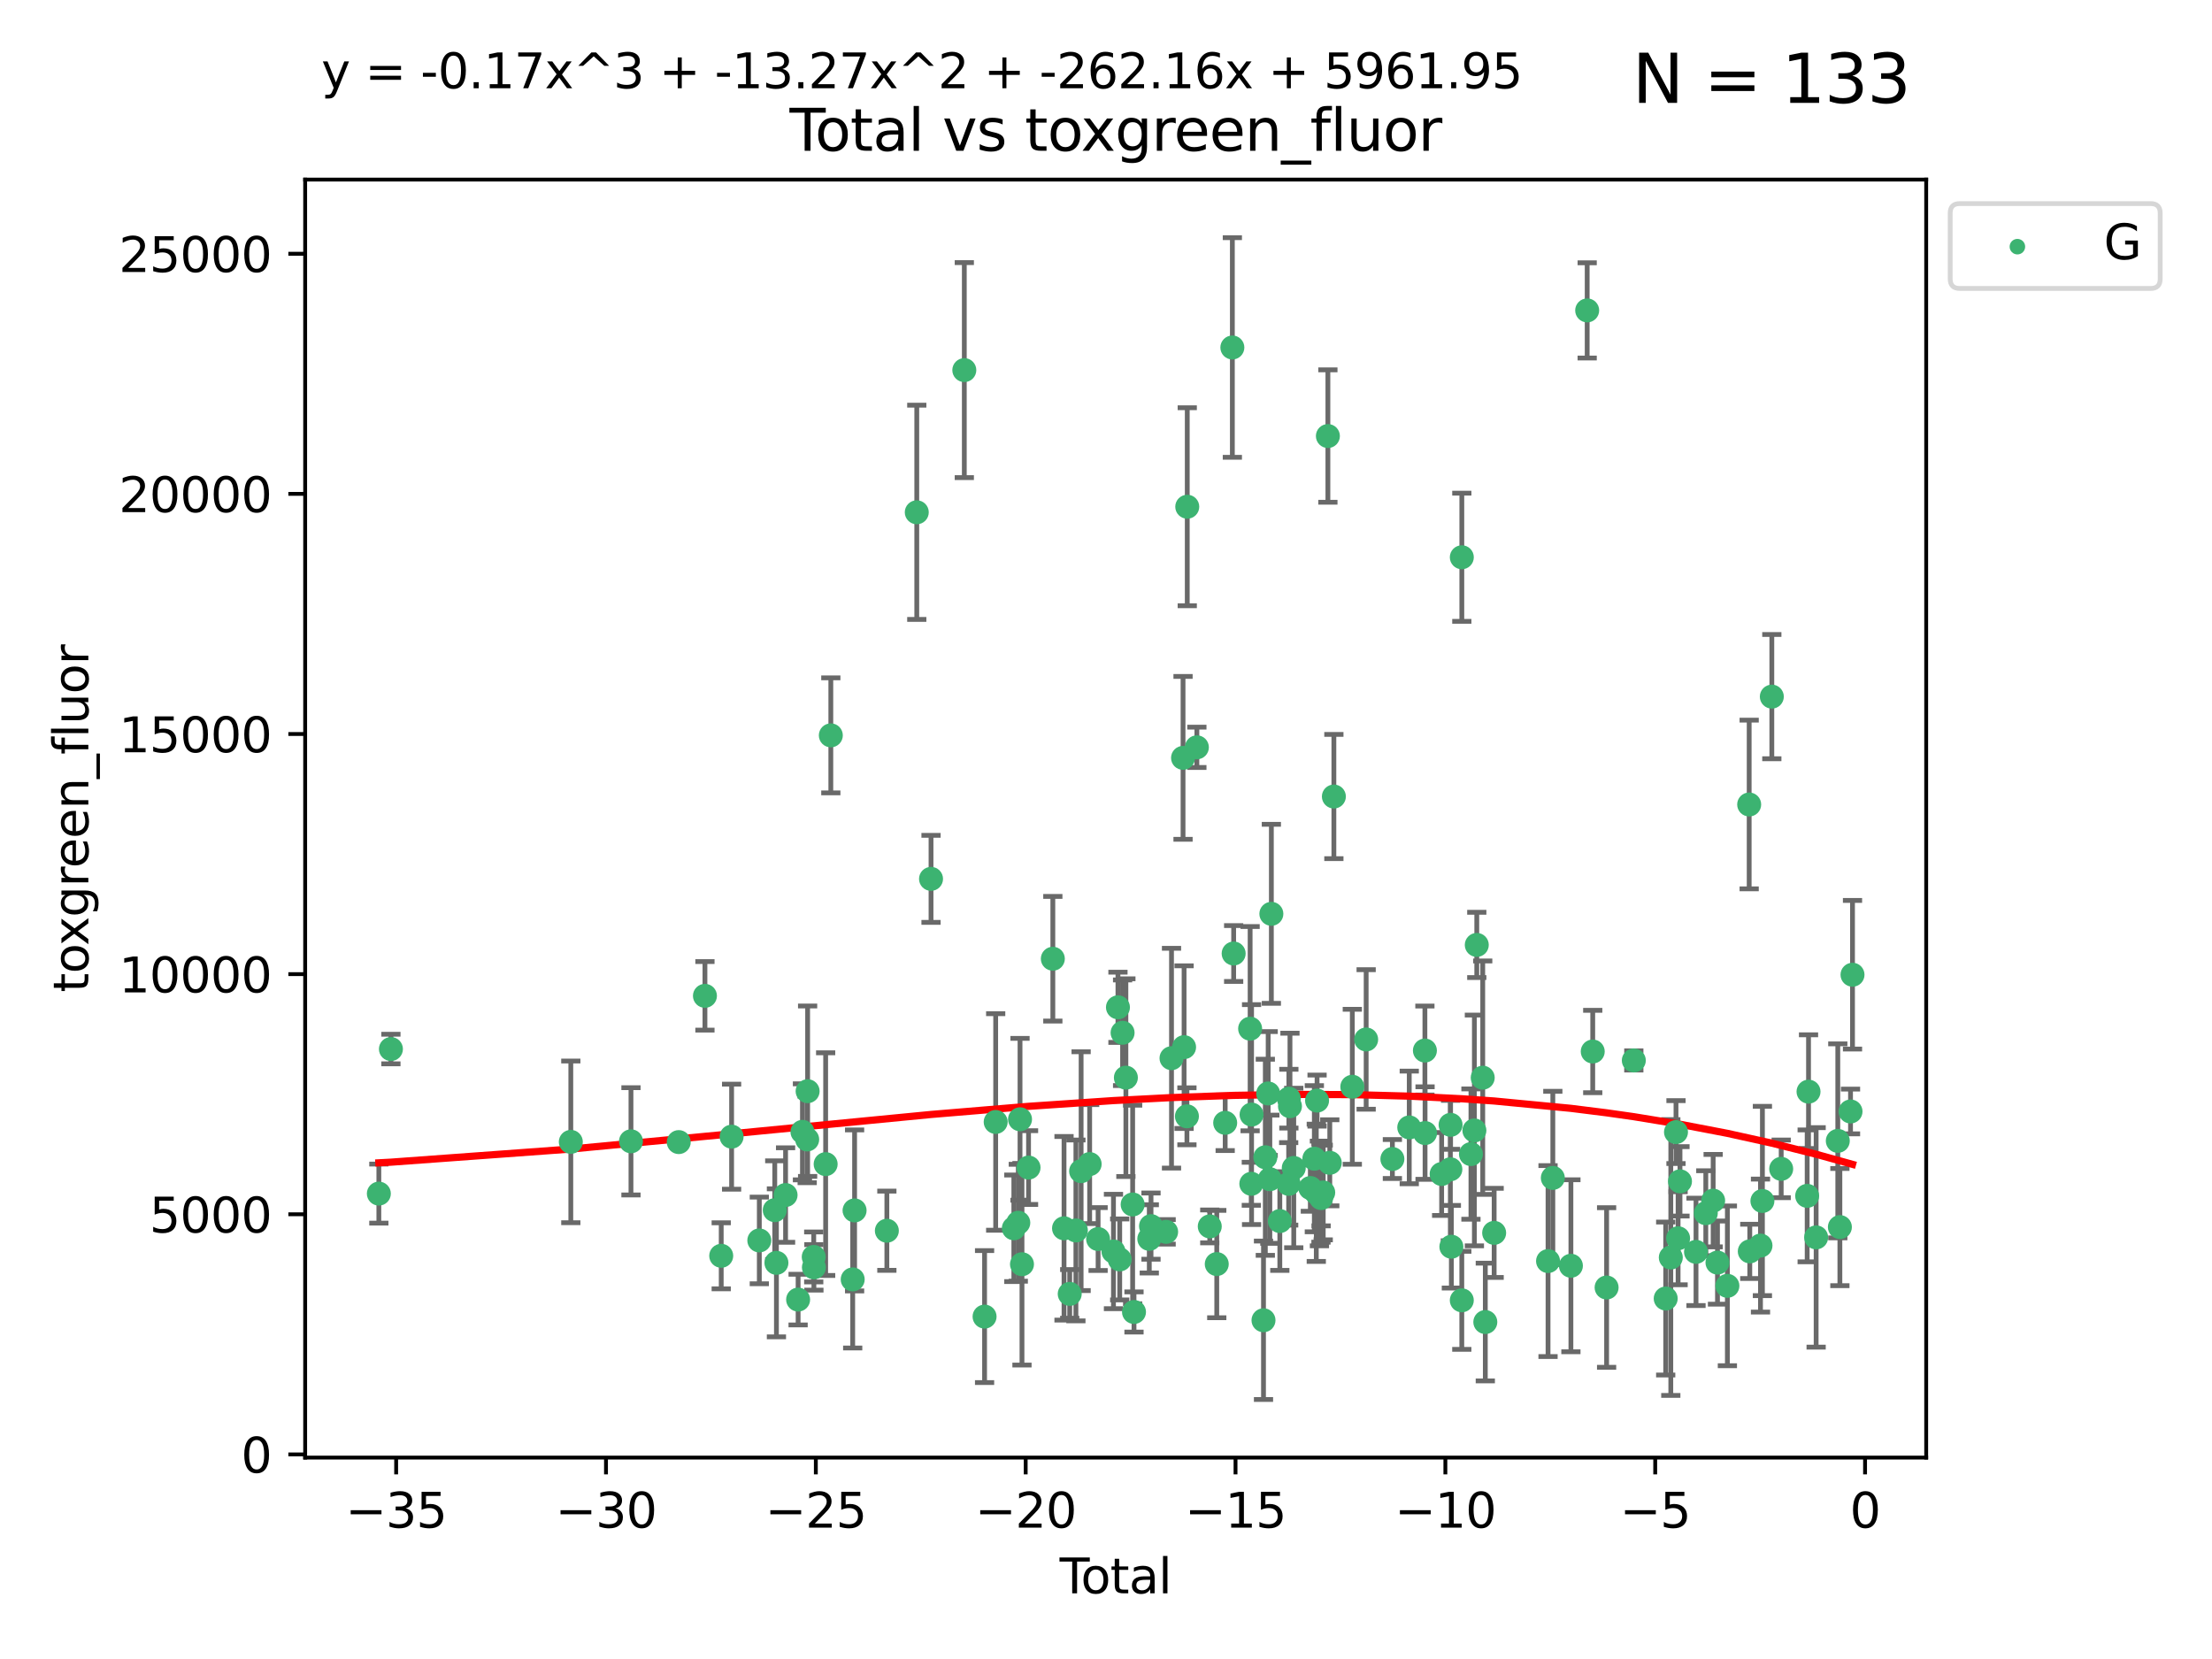 <?xml version="1.0" encoding="utf-8" standalone="no"?>
<!DOCTYPE svg PUBLIC "-//W3C//DTD SVG 1.1//EN"
  "http://www.w3.org/Graphics/SVG/1.1/DTD/svg11.dtd">
<svg xmlns:xlink="http://www.w3.org/1999/xlink" width="460.8pt" height="345.6pt" viewBox="0 0 460.8 345.6" xmlns="http://www.w3.org/2000/svg" version="1.1">
 <defs>
  <style type="text/css">*{stroke-linejoin: round; stroke-linecap: butt}</style>
 </defs>
 <g id="figure_1">
  <g id="patch_1">
   <path d="M 0 345.6 
L 460.8 345.6 
L 460.8 0 
L 0 0 
z
" style="fill: #ffffff"/>
  </g>
  <g id="axes_1">
   <g id="patch_2">
    <path d="M 63.571 303.64 
L 401.26 303.64 
L 401.26 37.411 
L 63.571 37.411 
z
" style="fill: #ffffff"/>
   </g>
   <g id="PathCollection_1">
    <defs>
     <path id="m0444ca2bf4" d="M 0 1.118 
C 0.297 1.118 0.581 1 0.791 0.791 
C 1 0.581 1.118 0.297 1.118 0 
C 1.118 -0.297 1 -0.581 0.791 -0.791 
C 0.581 -1 0.297 -1.118 0 -1.118 
C -0.297 -1.118 -0.581 -1 -0.791 -0.791 
C -1 -0.581 -1.118 -0.297 -1.118 0 
C -1.118 0.297 -1 0.581 -0.791 0.791 
C -0.581 1 -0.297 1.118 0 1.118 
z
" style="stroke: #3cb371"/>
    </defs>
    <g clip-path="url(#p81cf3f938c)">
     <use xlink:href="#m0444ca2bf4" x="78.921" y="248.65" style="fill: #3cb371; stroke: #3cb371"/>
     <use xlink:href="#m0444ca2bf4" x="81.436" y="218.532" style="fill: #3cb371; stroke: #3cb371"/>
     <use xlink:href="#m0444ca2bf4" x="118.911" y="237.871" style="fill: #3cb371; stroke: #3cb371"/>
     <use xlink:href="#m0444ca2bf4" x="131.443" y="237.756" style="fill: #3cb371; stroke: #3cb371"/>
     <use xlink:href="#m0444ca2bf4" x="141.394" y="237.919" style="fill: #3cb371; stroke: #3cb371"/>
     <use xlink:href="#m0444ca2bf4" x="146.852" y="207.452" style="fill: #3cb371; stroke: #3cb371"/>
     <use xlink:href="#m0444ca2bf4" x="150.243" y="261.606" style="fill: #3cb371; stroke: #3cb371"/>
     <use xlink:href="#m0444ca2bf4" x="152.406" y="236.788" style="fill: #3cb371; stroke: #3cb371"/>
     <use xlink:href="#m0444ca2bf4" x="158.179" y="258.405" style="fill: #3cb371; stroke: #3cb371"/>
     <use xlink:href="#m0444ca2bf4" x="161.396" y="252.101" style="fill: #3cb371; stroke: #3cb371"/>
     <use xlink:href="#m0444ca2bf4" x="161.744" y="263.073" style="fill: #3cb371; stroke: #3cb371"/>
     <use xlink:href="#m0444ca2bf4" x="163.65" y="248.95" style="fill: #3cb371; stroke: #3cb371"/>
     <use xlink:href="#m0444ca2bf4" x="166.262" y="270.728" style="fill: #3cb371; stroke: #3cb371"/>
     <use xlink:href="#m0444ca2bf4" x="167.165" y="235.783" style="fill: #3cb371; stroke: #3cb371"/>
     <use xlink:href="#m0444ca2bf4" x="168.152" y="237.369" style="fill: #3cb371; stroke: #3cb371"/>
     <use xlink:href="#m0444ca2bf4" x="168.242" y="227.316" style="fill: #3cb371; stroke: #3cb371"/>
     <use xlink:href="#m0444ca2bf4" x="169.515" y="261.843" style="fill: #3cb371; stroke: #3cb371"/>
     <use xlink:href="#m0444ca2bf4" x="169.552" y="264.016" style="fill: #3cb371; stroke: #3cb371"/>
     <use xlink:href="#m0444ca2bf4" x="171.998" y="242.509" style="fill: #3cb371; stroke: #3cb371"/>
     <use xlink:href="#m0444ca2bf4" x="173.076" y="153.189" style="fill: #3cb371; stroke: #3cb371"/>
     <use xlink:href="#m0444ca2bf4" x="177.633" y="266.522" style="fill: #3cb371; stroke: #3cb371"/>
     <use xlink:href="#m0444ca2bf4" x="178.028" y="252.152" style="fill: #3cb371; stroke: #3cb371"/>
     <use xlink:href="#m0444ca2bf4" x="184.749" y="256.382" style="fill: #3cb371; stroke: #3cb371"/>
     <use xlink:href="#m0444ca2bf4" x="190.981" y="106.72" style="fill: #3cb371; stroke: #3cb371"/>
     <use xlink:href="#m0444ca2bf4" x="193.95" y="183.084" style="fill: #3cb371; stroke: #3cb371"/>
     <use xlink:href="#m0444ca2bf4" x="200.884" y="77.101" style="fill: #3cb371; stroke: #3cb371"/>
     <use xlink:href="#m0444ca2bf4" x="205.105" y="274.272" style="fill: #3cb371; stroke: #3cb371"/>
     <use xlink:href="#m0444ca2bf4" x="207.419" y="233.724" style="fill: #3cb371; stroke: #3cb371"/>
     <use xlink:href="#m0444ca2bf4" x="211.202" y="255.875" style="fill: #3cb371; stroke: #3cb371"/>
     <use xlink:href="#m0444ca2bf4" x="212.13" y="254.719" style="fill: #3cb371; stroke: #3cb371"/>
     <use xlink:href="#m0444ca2bf4" x="212.49" y="233.167" style="fill: #3cb371; stroke: #3cb371"/>
     <use xlink:href="#m0444ca2bf4" x="212.896" y="263.362" style="fill: #3cb371; stroke: #3cb371"/>
     <use xlink:href="#m0444ca2bf4" x="214.265" y="243.225" style="fill: #3cb371; stroke: #3cb371"/>
     <use xlink:href="#m0444ca2bf4" x="219.325" y="199.724" style="fill: #3cb371; stroke: #3cb371"/>
     <use xlink:href="#m0444ca2bf4" x="221.656" y="255.876" style="fill: #3cb371; stroke: #3cb371"/>
     <use xlink:href="#m0444ca2bf4" x="222.842" y="269.544" style="fill: #3cb371; stroke: #3cb371"/>
     <use xlink:href="#m0444ca2bf4" x="224.13" y="256.325" style="fill: #3cb371; stroke: #3cb371"/>
     <use xlink:href="#m0444ca2bf4" x="225.216" y="243.977" style="fill: #3cb371; stroke: #3cb371"/>
     <use xlink:href="#m0444ca2bf4" x="226.995" y="242.499" style="fill: #3cb371; stroke: #3cb371"/>
     <use xlink:href="#m0444ca2bf4" x="228.755" y="258.114" style="fill: #3cb371; stroke: #3cb371"/>
     <use xlink:href="#m0444ca2bf4" x="231.955" y="260.704" style="fill: #3cb371; stroke: #3cb371"/>
     <use xlink:href="#m0444ca2bf4" x="232.89" y="209.839" style="fill: #3cb371; stroke: #3cb371"/>
     <use xlink:href="#m0444ca2bf4" x="233.256" y="262.362" style="fill: #3cb371; stroke: #3cb371"/>
     <use xlink:href="#m0444ca2bf4" x="233.856" y="215.141" style="fill: #3cb371; stroke: #3cb371"/>
     <use xlink:href="#m0444ca2bf4" x="234.542" y="224.495" style="fill: #3cb371; stroke: #3cb371"/>
     <use xlink:href="#m0444ca2bf4" x="235.951" y="250.913" style="fill: #3cb371; stroke: #3cb371"/>
     <use xlink:href="#m0444ca2bf4" x="236.233" y="273.31" style="fill: #3cb371; stroke: #3cb371"/>
     <use xlink:href="#m0444ca2bf4" x="239.419" y="258.079" style="fill: #3cb371; stroke: #3cb371"/>
     <use xlink:href="#m0444ca2bf4" x="239.777" y="255.422" style="fill: #3cb371; stroke: #3cb371"/>
     <use xlink:href="#m0444ca2bf4" x="242.927" y="256.616" style="fill: #3cb371; stroke: #3cb371"/>
     <use xlink:href="#m0444ca2bf4" x="244.047" y="220.438" style="fill: #3cb371; stroke: #3cb371"/>
     <use xlink:href="#m0444ca2bf4" x="246.45" y="157.877" style="fill: #3cb371; stroke: #3cb371"/>
     <use xlink:href="#m0444ca2bf4" x="246.666" y="218.139" style="fill: #3cb371; stroke: #3cb371"/>
     <use xlink:href="#m0444ca2bf4" x="247.258" y="232.546" style="fill: #3cb371; stroke: #3cb371"/>
     <use xlink:href="#m0444ca2bf4" x="247.327" y="105.561" style="fill: #3cb371; stroke: #3cb371"/>
     <use xlink:href="#m0444ca2bf4" x="249.331" y="155.68" style="fill: #3cb371; stroke: #3cb371"/>
     <use xlink:href="#m0444ca2bf4" x="252.015" y="255.483" style="fill: #3cb371; stroke: #3cb371"/>
     <use xlink:href="#m0444ca2bf4" x="253.473" y="263.327" style="fill: #3cb371; stroke: #3cb371"/>
     <use xlink:href="#m0444ca2bf4" x="255.228" y="233.905" style="fill: #3cb371; stroke: #3cb371"/>
     <use xlink:href="#m0444ca2bf4" x="256.722" y="72.388" style="fill: #3cb371; stroke: #3cb371"/>
     <use xlink:href="#m0444ca2bf4" x="256.992" y="198.633" style="fill: #3cb371; stroke: #3cb371"/>
     <use xlink:href="#m0444ca2bf4" x="260.424" y="214.292" style="fill: #3cb371; stroke: #3cb371"/>
     <use xlink:href="#m0444ca2bf4" x="260.674" y="246.606" style="fill: #3cb371; stroke: #3cb371"/>
     <use xlink:href="#m0444ca2bf4" x="260.725" y="232.187" style="fill: #3cb371; stroke: #3cb371"/>
     <use xlink:href="#m0444ca2bf4" x="263.21" y="275.035" style="fill: #3cb371; stroke: #3cb371"/>
     <use xlink:href="#m0444ca2bf4" x="263.59" y="241.079" style="fill: #3cb371; stroke: #3cb371"/>
     <use xlink:href="#m0444ca2bf4" x="264.183" y="227.79" style="fill: #3cb371; stroke: #3cb371"/>
     <use xlink:href="#m0444ca2bf4" x="264.531" y="245.651" style="fill: #3cb371; stroke: #3cb371"/>
     <use xlink:href="#m0444ca2bf4" x="264.848" y="190.367" style="fill: #3cb371; stroke: #3cb371"/>
     <use xlink:href="#m0444ca2bf4" x="266.611" y="254.368" style="fill: #3cb371; stroke: #3cb371"/>
     <use xlink:href="#m0444ca2bf4" x="268.454" y="246.619" style="fill: #3cb371; stroke: #3cb371"/>
     <use xlink:href="#m0444ca2bf4" x="268.495" y="228.873" style="fill: #3cb371; stroke: #3cb371"/>
     <use xlink:href="#m0444ca2bf4" x="268.724" y="230.442" style="fill: #3cb371; stroke: #3cb371"/>
     <use xlink:href="#m0444ca2bf4" x="269.513" y="243.309" style="fill: #3cb371; stroke: #3cb371"/>
     <use xlink:href="#m0444ca2bf4" x="272.967" y="247.487" style="fill: #3cb371; stroke: #3cb371"/>
     <use xlink:href="#m0444ca2bf4" x="273.802" y="241.379" style="fill: #3cb371; stroke: #3cb371"/>
     <use xlink:href="#m0444ca2bf4" x="274.207" y="248.482" style="fill: #3cb371; stroke: #3cb371"/>
     <use xlink:href="#m0444ca2bf4" x="274.369" y="229.274" style="fill: #3cb371; stroke: #3cb371"/>
     <use xlink:href="#m0444ca2bf4" x="274.862" y="248.622" style="fill: #3cb371; stroke: #3cb371"/>
     <use xlink:href="#m0444ca2bf4" x="275.184" y="248.546" style="fill: #3cb371; stroke: #3cb371"/>
     <use xlink:href="#m0444ca2bf4" x="275.21" y="249.58" style="fill: #3cb371; stroke: #3cb371"/>
     <use xlink:href="#m0444ca2bf4" x="275.652" y="248.417" style="fill: #3cb371; stroke: #3cb371"/>
     <use xlink:href="#m0444ca2bf4" x="276.624" y="90.835" style="fill: #3cb371; stroke: #3cb371"/>
     <use xlink:href="#m0444ca2bf4" x="277.017" y="242.233" style="fill: #3cb371; stroke: #3cb371"/>
     <use xlink:href="#m0444ca2bf4" x="277.871" y="165.93" style="fill: #3cb371; stroke: #3cb371"/>
     <use xlink:href="#m0444ca2bf4" x="281.711" y="226.393" style="fill: #3cb371; stroke: #3cb371"/>
     <use xlink:href="#m0444ca2bf4" x="284.595" y="216.537" style="fill: #3cb371; stroke: #3cb371"/>
     <use xlink:href="#m0444ca2bf4" x="290.059" y="241.442" style="fill: #3cb371; stroke: #3cb371"/>
     <use xlink:href="#m0444ca2bf4" x="293.574" y="234.862" style="fill: #3cb371; stroke: #3cb371"/>
     <use xlink:href="#m0444ca2bf4" x="296.833" y="218.846" style="fill: #3cb371; stroke: #3cb371"/>
     <use xlink:href="#m0444ca2bf4" x="296.866" y="236.039" style="fill: #3cb371; stroke: #3cb371"/>
     <use xlink:href="#m0444ca2bf4" x="300.32" y="244.566" style="fill: #3cb371; stroke: #3cb371"/>
     <use xlink:href="#m0444ca2bf4" x="302.137" y="243.584" style="fill: #3cb371; stroke: #3cb371"/>
     <use xlink:href="#m0444ca2bf4" x="302.182" y="234.322" style="fill: #3cb371; stroke: #3cb371"/>
     <use xlink:href="#m0444ca2bf4" x="302.346" y="259.715" style="fill: #3cb371; stroke: #3cb371"/>
     <use xlink:href="#m0444ca2bf4" x="304.519" y="270.881" style="fill: #3cb371; stroke: #3cb371"/>
     <use xlink:href="#m0444ca2bf4" x="304.524" y="116.088" style="fill: #3cb371; stroke: #3cb371"/>
     <use xlink:href="#m0444ca2bf4" x="306.425" y="240.417" style="fill: #3cb371; stroke: #3cb371"/>
     <use xlink:href="#m0444ca2bf4" x="307.142" y="235.494" style="fill: #3cb371; stroke: #3cb371"/>
     <use xlink:href="#m0444ca2bf4" x="307.64" y="196.845" style="fill: #3cb371; stroke: #3cb371"/>
     <use xlink:href="#m0444ca2bf4" x="308.879" y="224.5" style="fill: #3cb371; stroke: #3cb371"/>
     <use xlink:href="#m0444ca2bf4" x="309.418" y="275.406" style="fill: #3cb371; stroke: #3cb371"/>
     <use xlink:href="#m0444ca2bf4" x="311.259" y="256.829" style="fill: #3cb371; stroke: #3cb371"/>
     <use xlink:href="#m0444ca2bf4" x="322.485" y="262.705" style="fill: #3cb371; stroke: #3cb371"/>
     <use xlink:href="#m0444ca2bf4" x="323.482" y="245.381" style="fill: #3cb371; stroke: #3cb371"/>
     <use xlink:href="#m0444ca2bf4" x="327.249" y="263.682" style="fill: #3cb371; stroke: #3cb371"/>
     <use xlink:href="#m0444ca2bf4" x="330.639" y="64.663" style="fill: #3cb371; stroke: #3cb371"/>
     <use xlink:href="#m0444ca2bf4" x="331.796" y="219.047" style="fill: #3cb371; stroke: #3cb371"/>
     <use xlink:href="#m0444ca2bf4" x="334.685" y="268.211" style="fill: #3cb371; stroke: #3cb371"/>
     <use xlink:href="#m0444ca2bf4" x="340.354" y="220.908" style="fill: #3cb371; stroke: #3cb371"/>
     <use xlink:href="#m0444ca2bf4" x="346.996" y="270.507" style="fill: #3cb371; stroke: #3cb371"/>
     <use xlink:href="#m0444ca2bf4" x="348.058" y="261.962" style="fill: #3cb371; stroke: #3cb371"/>
     <use xlink:href="#m0444ca2bf4" x="349.14" y="235.833" style="fill: #3cb371; stroke: #3cb371"/>
     <use xlink:href="#m0444ca2bf4" x="349.578" y="257.954" style="fill: #3cb371; stroke: #3cb371"/>
     <use xlink:href="#m0444ca2bf4" x="349.972" y="246.096" style="fill: #3cb371; stroke: #3cb371"/>
     <use xlink:href="#m0444ca2bf4" x="353.31" y="260.788" style="fill: #3cb371; stroke: #3cb371"/>
     <use xlink:href="#m0444ca2bf4" x="355.35" y="252.731" style="fill: #3cb371; stroke: #3cb371"/>
     <use xlink:href="#m0444ca2bf4" x="356.882" y="250.116" style="fill: #3cb371; stroke: #3cb371"/>
     <use xlink:href="#m0444ca2bf4" x="357.784" y="263.021" style="fill: #3cb371; stroke: #3cb371"/>
     <use xlink:href="#m0444ca2bf4" x="359.846" y="267.862" style="fill: #3cb371; stroke: #3cb371"/>
     <use xlink:href="#m0444ca2bf4" x="364.385" y="167.59" style="fill: #3cb371; stroke: #3cb371"/>
     <use xlink:href="#m0444ca2bf4" x="364.512" y="260.684" style="fill: #3cb371; stroke: #3cb371"/>
     <use xlink:href="#m0444ca2bf4" x="366.743" y="259.478" style="fill: #3cb371; stroke: #3cb371"/>
     <use xlink:href="#m0444ca2bf4" x="367.143" y="250.188" style="fill: #3cb371; stroke: #3cb371"/>
     <use xlink:href="#m0444ca2bf4" x="369.104" y="145.12" style="fill: #3cb371; stroke: #3cb371"/>
     <use xlink:href="#m0444ca2bf4" x="371.055" y="243.493" style="fill: #3cb371; stroke: #3cb371"/>
     <use xlink:href="#m0444ca2bf4" x="376.468" y="249.12" style="fill: #3cb371; stroke: #3cb371"/>
     <use xlink:href="#m0444ca2bf4" x="376.749" y="227.41" style="fill: #3cb371; stroke: #3cb371"/>
     <use xlink:href="#m0444ca2bf4" x="378.334" y="257.772" style="fill: #3cb371; stroke: #3cb371"/>
     <use xlink:href="#m0444ca2bf4" x="382.847" y="237.663" style="fill: #3cb371; stroke: #3cb371"/>
     <use xlink:href="#m0444ca2bf4" x="383.282" y="255.622" style="fill: #3cb371; stroke: #3cb371"/>
     <use xlink:href="#m0444ca2bf4" x="385.498" y="231.54" style="fill: #3cb371; stroke: #3cb371"/>
     <use xlink:href="#m0444ca2bf4" x="385.911" y="203.056" style="fill: #3cb371; stroke: #3cb371"/>
    </g>
   </g>
   <g id="matplotlib.axis_1">
    <g id="xtick_1">
     <g id="line2d_1">
      <defs>
       <path id="m0687d4c4de" d="M 0 0 
L 0 3.5 
" style="stroke: #000000; stroke-width: 0.8"/>
      </defs>
      <g>
       <use xlink:href="#m0687d4c4de" x="82.525" y="303.64" style="stroke: #000000; stroke-width: 0.8"/>
      </g>
     </g>
     <g id="text_1">
      <!-- −35 -->
      <g transform="translate(71.972 318.238)scale(0.1 -0.1)">
       <defs>
        <path id="DejaVuSans-2212" d="M 678 2272 
L 4684 2272 
L 4684 1741 
L 678 1741 
L 678 2272 
z
" transform="scale(0.016)"/>
        <path id="DejaVuSans-33" d="M 2597 2516 
Q 3050 2419 3304 2112 
Q 3559 1806 3559 1356 
Q 3559 666 3084 287 
Q 2609 -91 1734 -91 
Q 1441 -91 1130 -33 
Q 819 25 488 141 
L 488 750 
Q 750 597 1062 519 
Q 1375 441 1716 441 
Q 2309 441 2620 675 
Q 2931 909 2931 1356 
Q 2931 1769 2642 2001 
Q 2353 2234 1838 2234 
L 1294 2234 
L 1294 2753 
L 1863 2753 
Q 2328 2753 2575 2939 
Q 2822 3125 2822 3475 
Q 2822 3834 2567 4026 
Q 2313 4219 1838 4219 
Q 1578 4219 1281 4162 
Q 984 4106 628 3988 
L 628 4550 
Q 988 4650 1302 4700 
Q 1616 4750 1894 4750 
Q 2613 4750 3031 4423 
Q 3450 4097 3450 3541 
Q 3450 3153 3228 2886 
Q 3006 2619 2597 2516 
z
" transform="scale(0.016)"/>
        <path id="DejaVuSans-35" d="M 691 4666 
L 3169 4666 
L 3169 4134 
L 1269 4134 
L 1269 2991 
Q 1406 3038 1543 3061 
Q 1681 3084 1819 3084 
Q 2600 3084 3056 2656 
Q 3513 2228 3513 1497 
Q 3513 744 3044 326 
Q 2575 -91 1722 -91 
Q 1428 -91 1123 -41 
Q 819 9 494 109 
L 494 744 
Q 775 591 1075 516 
Q 1375 441 1709 441 
Q 2250 441 2565 725 
Q 2881 1009 2881 1497 
Q 2881 1984 2565 2268 
Q 2250 2553 1709 2553 
Q 1456 2553 1204 2497 
Q 953 2441 691 2322 
L 691 4666 
z
" transform="scale(0.016)"/>
       </defs>
       <use xlink:href="#DejaVuSans-2212"/>
       <use xlink:href="#DejaVuSans-33" x="83.789"/>
       <use xlink:href="#DejaVuSans-35" x="147.412"/>
      </g>
     </g>
    </g>
    <g id="xtick_2">
     <g id="line2d_2">
      <g>
       <use xlink:href="#m0687d4c4de" x="126.239" y="303.64" style="stroke: #000000; stroke-width: 0.8"/>
      </g>
     </g>
     <g id="text_2">
      <!-- −30 -->
      <g transform="translate(115.687 318.238)scale(0.1 -0.1)">
       <defs>
        <path id="DejaVuSans-30" d="M 2034 4250 
Q 1547 4250 1301 3770 
Q 1056 3291 1056 2328 
Q 1056 1369 1301 889 
Q 1547 409 2034 409 
Q 2525 409 2770 889 
Q 3016 1369 3016 2328 
Q 3016 3291 2770 3770 
Q 2525 4250 2034 4250 
z
M 2034 4750 
Q 2819 4750 3233 4129 
Q 3647 3509 3647 2328 
Q 3647 1150 3233 529 
Q 2819 -91 2034 -91 
Q 1250 -91 836 529 
Q 422 1150 422 2328 
Q 422 3509 836 4129 
Q 1250 4750 2034 4750 
z
" transform="scale(0.016)"/>
       </defs>
       <use xlink:href="#DejaVuSans-2212"/>
       <use xlink:href="#DejaVuSans-33" x="83.789"/>
       <use xlink:href="#DejaVuSans-30" x="147.412"/>
      </g>
     </g>
    </g>
    <g id="xtick_3">
     <g id="line2d_3">
      <g>
       <use xlink:href="#m0687d4c4de" x="169.953" y="303.64" style="stroke: #000000; stroke-width: 0.8"/>
      </g>
     </g>
     <g id="text_3">
      <!-- −25 -->
      <g transform="translate(159.401 318.238)scale(0.1 -0.1)">
       <defs>
        <path id="DejaVuSans-32" d="M 1228 531 
L 3431 531 
L 3431 0 
L 469 0 
L 469 531 
Q 828 903 1448 1529 
Q 2069 2156 2228 2338 
Q 2531 2678 2651 2914 
Q 2772 3150 2772 3378 
Q 2772 3750 2511 3984 
Q 2250 4219 1831 4219 
Q 1534 4219 1204 4116 
Q 875 4013 500 3803 
L 500 4441 
Q 881 4594 1212 4672 
Q 1544 4750 1819 4750 
Q 2544 4750 2975 4387 
Q 3406 4025 3406 3419 
Q 3406 3131 3298 2873 
Q 3191 2616 2906 2266 
Q 2828 2175 2409 1742 
Q 1991 1309 1228 531 
z
" transform="scale(0.016)"/>
       </defs>
       <use xlink:href="#DejaVuSans-2212"/>
       <use xlink:href="#DejaVuSans-32" x="83.789"/>
       <use xlink:href="#DejaVuSans-35" x="147.412"/>
      </g>
     </g>
    </g>
    <g id="xtick_4">
     <g id="line2d_4">
      <g>
       <use xlink:href="#m0687d4c4de" x="213.668" y="303.64" style="stroke: #000000; stroke-width: 0.8"/>
      </g>
     </g>
     <g id="text_4">
      <!-- −20 -->
      <g transform="translate(203.116 318.238)scale(0.1 -0.1)">
       <use xlink:href="#DejaVuSans-2212"/>
       <use xlink:href="#DejaVuSans-32" x="83.789"/>
       <use xlink:href="#DejaVuSans-30" x="147.412"/>
      </g>
     </g>
    </g>
    <g id="xtick_5">
     <g id="line2d_5">
      <g>
       <use xlink:href="#m0687d4c4de" x="257.382" y="303.64" style="stroke: #000000; stroke-width: 0.8"/>
      </g>
     </g>
     <g id="text_5">
      <!-- −15 -->
      <g transform="translate(246.83 318.238)scale(0.1 -0.1)">
       <defs>
        <path id="DejaVuSans-31" d="M 794 531 
L 1825 531 
L 1825 4091 
L 703 3866 
L 703 4441 
L 1819 4666 
L 2450 4666 
L 2450 531 
L 3481 531 
L 3481 0 
L 794 0 
L 794 531 
z
" transform="scale(0.016)"/>
       </defs>
       <use xlink:href="#DejaVuSans-2212"/>
       <use xlink:href="#DejaVuSans-31" x="83.789"/>
       <use xlink:href="#DejaVuSans-35" x="147.412"/>
      </g>
     </g>
    </g>
    <g id="xtick_6">
     <g id="line2d_6">
      <g>
       <use xlink:href="#m0687d4c4de" x="301.097" y="303.64" style="stroke: #000000; stroke-width: 0.8"/>
      </g>
     </g>
     <g id="text_6">
      <!-- −10 -->
      <g transform="translate(290.545 318.238)scale(0.1 -0.1)">
       <use xlink:href="#DejaVuSans-2212"/>
       <use xlink:href="#DejaVuSans-31" x="83.789"/>
       <use xlink:href="#DejaVuSans-30" x="147.412"/>
      </g>
     </g>
    </g>
    <g id="xtick_7">
     <g id="line2d_7">
      <g>
       <use xlink:href="#m0687d4c4de" x="344.811" y="303.64" style="stroke: #000000; stroke-width: 0.8"/>
      </g>
     </g>
     <g id="text_7">
      <!-- −5 -->
      <g transform="translate(337.44 318.238)scale(0.1 -0.1)">
       <use xlink:href="#DejaVuSans-2212"/>
       <use xlink:href="#DejaVuSans-35" x="83.789"/>
      </g>
     </g>
    </g>
    <g id="xtick_8">
     <g id="line2d_8">
      <g>
       <use xlink:href="#m0687d4c4de" x="388.526" y="303.64" style="stroke: #000000; stroke-width: 0.8"/>
      </g>
     </g>
     <g id="text_8">
      <!-- 0 -->
      <g transform="translate(385.345 318.238)scale(0.1 -0.1)">
       <use xlink:href="#DejaVuSans-30"/>
      </g>
     </g>
    </g>
    <g id="text_9">
     <!-- Total -->
     <g transform="translate(220.739 331.917)scale(0.1 -0.1)">
      <defs>
       <path id="DejaVuSans-54" d="M -19 4666 
L 3928 4666 
L 3928 4134 
L 2272 4134 
L 2272 0 
L 1638 0 
L 1638 4134 
L -19 4134 
L -19 4666 
z
" transform="scale(0.016)"/>
       <path id="DejaVuSans-6f" d="M 1959 3097 
Q 1497 3097 1228 2736 
Q 959 2375 959 1747 
Q 959 1119 1226 758 
Q 1494 397 1959 397 
Q 2419 397 2687 759 
Q 2956 1122 2956 1747 
Q 2956 2369 2687 2733 
Q 2419 3097 1959 3097 
z
M 1959 3584 
Q 2709 3584 3137 3096 
Q 3566 2609 3566 1747 
Q 3566 888 3137 398 
Q 2709 -91 1959 -91 
Q 1206 -91 779 398 
Q 353 888 353 1747 
Q 353 2609 779 3096 
Q 1206 3584 1959 3584 
z
" transform="scale(0.016)"/>
       <path id="DejaVuSans-74" d="M 1172 4494 
L 1172 3500 
L 2356 3500 
L 2356 3053 
L 1172 3053 
L 1172 1153 
Q 1172 725 1289 603 
Q 1406 481 1766 481 
L 2356 481 
L 2356 0 
L 1766 0 
Q 1100 0 847 248 
Q 594 497 594 1153 
L 594 3053 
L 172 3053 
L 172 3500 
L 594 3500 
L 594 4494 
L 1172 4494 
z
" transform="scale(0.016)"/>
       <path id="DejaVuSans-61" d="M 2194 1759 
Q 1497 1759 1228 1600 
Q 959 1441 959 1056 
Q 959 750 1161 570 
Q 1363 391 1709 391 
Q 2188 391 2477 730 
Q 2766 1069 2766 1631 
L 2766 1759 
L 2194 1759 
z
M 3341 1997 
L 3341 0 
L 2766 0 
L 2766 531 
Q 2569 213 2275 61 
Q 1981 -91 1556 -91 
Q 1019 -91 701 211 
Q 384 513 384 1019 
Q 384 1609 779 1909 
Q 1175 2209 1959 2209 
L 2766 2209 
L 2766 2266 
Q 2766 2663 2505 2880 
Q 2244 3097 1772 3097 
Q 1472 3097 1187 3025 
Q 903 2953 641 2809 
L 641 3341 
Q 956 3463 1253 3523 
Q 1550 3584 1831 3584 
Q 2591 3584 2966 3190 
Q 3341 2797 3341 1997 
z
" transform="scale(0.016)"/>
       <path id="DejaVuSans-6c" d="M 603 4863 
L 1178 4863 
L 1178 0 
L 603 0 
L 603 4863 
z
" transform="scale(0.016)"/>
      </defs>
      <use xlink:href="#DejaVuSans-54"/>
      <use xlink:href="#DejaVuSans-6f" x="44.084"/>
      <use xlink:href="#DejaVuSans-74" x="105.266"/>
      <use xlink:href="#DejaVuSans-61" x="144.475"/>
      <use xlink:href="#DejaVuSans-6c" x="205.754"/>
     </g>
    </g>
   </g>
   <g id="matplotlib.axis_2">
    <g id="ytick_1">
     <g id="line2d_9">
      <defs>
       <path id="m71aa1bfec4" d="M 0 0 
L -3.5 0 
" style="stroke: #000000; stroke-width: 0.8"/>
      </defs>
      <g>
       <use xlink:href="#m71aa1bfec4" x="63.571" y="302.977" style="stroke: #000000; stroke-width: 0.8"/>
      </g>
     </g>
     <g id="text_10">
      <!-- 0 -->
      <g transform="translate(50.209 306.776)scale(0.1 -0.1)">
       <use xlink:href="#DejaVuSans-30"/>
      </g>
     </g>
    </g>
    <g id="ytick_2">
     <g id="line2d_10">
      <g>
       <use xlink:href="#m71aa1bfec4" x="63.571" y="252.954" style="stroke: #000000; stroke-width: 0.8"/>
      </g>
     </g>
     <g id="text_11">
      <!-- 5000 -->
      <g transform="translate(31.121 256.753)scale(0.1 -0.1)">
       <use xlink:href="#DejaVuSans-35"/>
       <use xlink:href="#DejaVuSans-30" x="63.623"/>
       <use xlink:href="#DejaVuSans-30" x="127.246"/>
       <use xlink:href="#DejaVuSans-30" x="190.869"/>
      </g>
     </g>
    </g>
    <g id="ytick_3">
     <g id="line2d_11">
      <g>
       <use xlink:href="#m71aa1bfec4" x="63.571" y="202.931" style="stroke: #000000; stroke-width: 0.8"/>
      </g>
     </g>
     <g id="text_12">
      <!-- 10000 -->
      <g transform="translate(24.759 206.73)scale(0.1 -0.1)">
       <use xlink:href="#DejaVuSans-31"/>
       <use xlink:href="#DejaVuSans-30" x="63.623"/>
       <use xlink:href="#DejaVuSans-30" x="127.246"/>
       <use xlink:href="#DejaVuSans-30" x="190.869"/>
       <use xlink:href="#DejaVuSans-30" x="254.492"/>
      </g>
     </g>
    </g>
    <g id="ytick_4">
     <g id="line2d_12">
      <g>
       <use xlink:href="#m71aa1bfec4" x="63.571" y="152.908" style="stroke: #000000; stroke-width: 0.8"/>
      </g>
     </g>
     <g id="text_13">
      <!-- 15000 -->
      <g transform="translate(24.759 156.708)scale(0.1 -0.1)">
       <use xlink:href="#DejaVuSans-31"/>
       <use xlink:href="#DejaVuSans-35" x="63.623"/>
       <use xlink:href="#DejaVuSans-30" x="127.246"/>
       <use xlink:href="#DejaVuSans-30" x="190.869"/>
       <use xlink:href="#DejaVuSans-30" x="254.492"/>
      </g>
     </g>
    </g>
    <g id="ytick_5">
     <g id="line2d_13">
      <g>
       <use xlink:href="#m71aa1bfec4" x="63.571" y="102.886" style="stroke: #000000; stroke-width: 0.8"/>
      </g>
     </g>
     <g id="text_14">
      <!-- 20000 -->
      <g transform="translate(24.759 106.685)scale(0.1 -0.1)">
       <use xlink:href="#DejaVuSans-32"/>
       <use xlink:href="#DejaVuSans-30" x="63.623"/>
       <use xlink:href="#DejaVuSans-30" x="127.246"/>
       <use xlink:href="#DejaVuSans-30" x="190.869"/>
       <use xlink:href="#DejaVuSans-30" x="254.492"/>
      </g>
     </g>
    </g>
    <g id="ytick_6">
     <g id="line2d_14">
      <g>
       <use xlink:href="#m71aa1bfec4" x="63.571" y="52.863" style="stroke: #000000; stroke-width: 0.8"/>
      </g>
     </g>
     <g id="text_15">
      <!-- 25000 -->
      <g transform="translate(24.759 56.662)scale(0.1 -0.1)">
       <use xlink:href="#DejaVuSans-32"/>
       <use xlink:href="#DejaVuSans-35" x="63.623"/>
       <use xlink:href="#DejaVuSans-30" x="127.246"/>
       <use xlink:href="#DejaVuSans-30" x="190.869"/>
       <use xlink:href="#DejaVuSans-30" x="254.492"/>
      </g>
     </g>
    </g>
    <g id="text_16">
     <!-- toxgreen_fluor -->
     <g transform="translate(18.401 206.72)rotate(-90)scale(0.1 -0.1)">
      <defs>
       <path id="DejaVuSans-78" d="M 3513 3500 
L 2247 1797 
L 3578 0 
L 2900 0 
L 1881 1375 
L 863 0 
L 184 0 
L 1544 1831 
L 300 3500 
L 978 3500 
L 1906 2253 
L 2834 3500 
L 3513 3500 
z
" transform="scale(0.016)"/>
       <path id="DejaVuSans-67" d="M 2906 1791 
Q 2906 2416 2648 2759 
Q 2391 3103 1925 3103 
Q 1463 3103 1205 2759 
Q 947 2416 947 1791 
Q 947 1169 1205 825 
Q 1463 481 1925 481 
Q 2391 481 2648 825 
Q 2906 1169 2906 1791 
z
M 3481 434 
Q 3481 -459 3084 -895 
Q 2688 -1331 1869 -1331 
Q 1566 -1331 1297 -1286 
Q 1028 -1241 775 -1147 
L 775 -588 
Q 1028 -725 1275 -790 
Q 1522 -856 1778 -856 
Q 2344 -856 2625 -561 
Q 2906 -266 2906 331 
L 2906 616 
Q 2728 306 2450 153 
Q 2172 0 1784 0 
Q 1141 0 747 490 
Q 353 981 353 1791 
Q 353 2603 747 3093 
Q 1141 3584 1784 3584 
Q 2172 3584 2450 3431 
Q 2728 3278 2906 2969 
L 2906 3500 
L 3481 3500 
L 3481 434 
z
" transform="scale(0.016)"/>
       <path id="DejaVuSans-72" d="M 2631 2963 
Q 2534 3019 2420 3045 
Q 2306 3072 2169 3072 
Q 1681 3072 1420 2755 
Q 1159 2438 1159 1844 
L 1159 0 
L 581 0 
L 581 3500 
L 1159 3500 
L 1159 2956 
Q 1341 3275 1631 3429 
Q 1922 3584 2338 3584 
Q 2397 3584 2469 3576 
Q 2541 3569 2628 3553 
L 2631 2963 
z
" transform="scale(0.016)"/>
       <path id="DejaVuSans-65" d="M 3597 1894 
L 3597 1613 
L 953 1613 
Q 991 1019 1311 708 
Q 1631 397 2203 397 
Q 2534 397 2845 478 
Q 3156 559 3463 722 
L 3463 178 
Q 3153 47 2828 -22 
Q 2503 -91 2169 -91 
Q 1331 -91 842 396 
Q 353 884 353 1716 
Q 353 2575 817 3079 
Q 1281 3584 2069 3584 
Q 2775 3584 3186 3129 
Q 3597 2675 3597 1894 
z
M 3022 2063 
Q 3016 2534 2758 2815 
Q 2500 3097 2075 3097 
Q 1594 3097 1305 2825 
Q 1016 2553 972 2059 
L 3022 2063 
z
" transform="scale(0.016)"/>
       <path id="DejaVuSans-6e" d="M 3513 2113 
L 3513 0 
L 2938 0 
L 2938 2094 
Q 2938 2591 2744 2837 
Q 2550 3084 2163 3084 
Q 1697 3084 1428 2787 
Q 1159 2491 1159 1978 
L 1159 0 
L 581 0 
L 581 3500 
L 1159 3500 
L 1159 2956 
Q 1366 3272 1645 3428 
Q 1925 3584 2291 3584 
Q 2894 3584 3203 3211 
Q 3513 2838 3513 2113 
z
" transform="scale(0.016)"/>
       <path id="DejaVuSans-5f" d="M 3263 -1063 
L 3263 -1509 
L -63 -1509 
L -63 -1063 
L 3263 -1063 
z
" transform="scale(0.016)"/>
       <path id="DejaVuSans-66" d="M 2375 4863 
L 2375 4384 
L 1825 4384 
Q 1516 4384 1395 4259 
Q 1275 4134 1275 3809 
L 1275 3500 
L 2222 3500 
L 2222 3053 
L 1275 3053 
L 1275 0 
L 697 0 
L 697 3053 
L 147 3053 
L 147 3500 
L 697 3500 
L 697 3744 
Q 697 4328 969 4595 
Q 1241 4863 1831 4863 
L 2375 4863 
z
" transform="scale(0.016)"/>
       <path id="DejaVuSans-75" d="M 544 1381 
L 544 3500 
L 1119 3500 
L 1119 1403 
Q 1119 906 1312 657 
Q 1506 409 1894 409 
Q 2359 409 2629 706 
Q 2900 1003 2900 1516 
L 2900 3500 
L 3475 3500 
L 3475 0 
L 2900 0 
L 2900 538 
Q 2691 219 2414 64 
Q 2138 -91 1772 -91 
Q 1169 -91 856 284 
Q 544 659 544 1381 
z
M 1991 3584 
L 1991 3584 
z
" transform="scale(0.016)"/>
      </defs>
      <use xlink:href="#DejaVuSans-74"/>
      <use xlink:href="#DejaVuSans-6f" x="39.209"/>
      <use xlink:href="#DejaVuSans-78" x="97.266"/>
      <use xlink:href="#DejaVuSans-67" x="156.445"/>
      <use xlink:href="#DejaVuSans-72" x="219.922"/>
      <use xlink:href="#DejaVuSans-65" x="258.785"/>
      <use xlink:href="#DejaVuSans-65" x="320.309"/>
      <use xlink:href="#DejaVuSans-6e" x="381.832"/>
      <use xlink:href="#DejaVuSans-5f" x="445.211"/>
      <use xlink:href="#DejaVuSans-66" x="495.211"/>
      <use xlink:href="#DejaVuSans-6c" x="530.416"/>
      <use xlink:href="#DejaVuSans-75" x="558.199"/>
      <use xlink:href="#DejaVuSans-6f" x="621.578"/>
      <use xlink:href="#DejaVuSans-72" x="682.76"/>
     </g>
    </g>
   </g>
   <g id="LineCollection_1">
    <path d="M 78.921 254.801 
L 78.921 242.499 
" clip-path="url(#p81cf3f938c)" style="fill: none; stroke: #696969"/>
    <path d="M 81.436 221.614 
L 81.436 215.451 
" clip-path="url(#p81cf3f938c)" style="fill: none; stroke: #696969"/>
    <path d="M 118.911 254.711 
L 118.911 221.031 
" clip-path="url(#p81cf3f938c)" style="fill: none; stroke: #696969"/>
    <path d="M 131.443 248.931 
L 131.443 226.581 
" clip-path="url(#p81cf3f938c)" style="fill: none; stroke: #696969"/>
    <path d="M 141.394 238.769 
L 141.394 237.069 
" clip-path="url(#p81cf3f938c)" style="fill: none; stroke: #696969"/>
    <path d="M 146.852 214.593 
L 146.852 200.31 
" clip-path="url(#p81cf3f938c)" style="fill: none; stroke: #696969"/>
    <path d="M 150.243 268.483 
L 150.243 254.73 
" clip-path="url(#p81cf3f938c)" style="fill: none; stroke: #696969"/>
    <path d="M 152.406 247.728 
L 152.406 225.848 
" clip-path="url(#p81cf3f938c)" style="fill: none; stroke: #696969"/>
    <path d="M 158.179 267.432 
L 158.179 249.379 
" clip-path="url(#p81cf3f938c)" style="fill: none; stroke: #696969"/>
    <path d="M 161.396 262.38 
L 161.396 241.822 
" clip-path="url(#p81cf3f938c)" style="fill: none; stroke: #696969"/>
    <path d="M 161.744 278.493 
L 161.744 247.652 
" clip-path="url(#p81cf3f938c)" style="fill: none; stroke: #696969"/>
    <path d="M 163.65 258.795 
L 163.65 239.104 
" clip-path="url(#p81cf3f938c)" style="fill: none; stroke: #696969"/>
    <path d="M 166.262 276.004 
L 166.262 265.451 
" clip-path="url(#p81cf3f938c)" style="fill: none; stroke: #696969"/>
    <path d="M 167.165 245.786 
L 167.165 225.781 
" clip-path="url(#p81cf3f938c)" style="fill: none; stroke: #696969"/>
    <path d="M 168.152 246.382 
L 168.152 228.356 
" clip-path="url(#p81cf3f938c)" style="fill: none; stroke: #696969"/>
    <path d="M 168.242 245.068 
L 168.242 209.564 
" clip-path="url(#p81cf3f938c)" style="fill: none; stroke: #696969"/>
    <path d="M 169.515 267.047 
L 169.515 256.638 
" clip-path="url(#p81cf3f938c)" style="fill: none; stroke: #696969"/>
    <path d="M 169.552 268.754 
L 169.552 259.277 
" clip-path="url(#p81cf3f938c)" style="fill: none; stroke: #696969"/>
    <path d="M 171.998 265.702 
L 171.998 219.316 
" clip-path="url(#p81cf3f938c)" style="fill: none; stroke: #696969"/>
    <path d="M 173.076 165.168 
L 173.076 141.21 
" clip-path="url(#p81cf3f938c)" style="fill: none; stroke: #696969"/>
    <path d="M 177.633 280.809 
L 177.633 252.235 
" clip-path="url(#p81cf3f938c)" style="fill: none; stroke: #696969"/>
    <path d="M 178.028 268.923 
L 178.028 235.381 
" clip-path="url(#p81cf3f938c)" style="fill: none; stroke: #696969"/>
    <path d="M 184.749 264.633 
L 184.749 248.132 
" clip-path="url(#p81cf3f938c)" style="fill: none; stroke: #696969"/>
    <path d="M 190.981 129.035 
L 190.981 84.405 
" clip-path="url(#p81cf3f938c)" style="fill: none; stroke: #696969"/>
    <path d="M 193.95 192.148 
L 193.95 174.02 
" clip-path="url(#p81cf3f938c)" style="fill: none; stroke: #696969"/>
    <path d="M 200.884 99.496 
L 200.884 54.706 
" clip-path="url(#p81cf3f938c)" style="fill: none; stroke: #696969"/>
    <path d="M 205.105 288.016 
L 205.105 260.528 
" clip-path="url(#p81cf3f938c)" style="fill: none; stroke: #696969"/>
    <path d="M 207.419 256.277 
L 207.419 211.171 
" clip-path="url(#p81cf3f938c)" style="fill: none; stroke: #696969"/>
    <path d="M 211.202 266.975 
L 211.202 244.776 
" clip-path="url(#p81cf3f938c)" style="fill: none; stroke: #696969"/>
    <path d="M 212.13 266.897 
L 212.13 242.542 
" clip-path="url(#p81cf3f938c)" style="fill: none; stroke: #696969"/>
    <path d="M 212.49 250.025 
L 212.49 216.309 
" clip-path="url(#p81cf3f938c)" style="fill: none; stroke: #696969"/>
    <path d="M 212.896 284.364 
L 212.896 242.36 
" clip-path="url(#p81cf3f938c)" style="fill: none; stroke: #696969"/>
    <path d="M 214.265 250.907 
L 214.265 235.544 
" clip-path="url(#p81cf3f938c)" style="fill: none; stroke: #696969"/>
    <path d="M 219.325 212.706 
L 219.325 186.742 
" clip-path="url(#p81cf3f938c)" style="fill: none; stroke: #696969"/>
    <path d="M 221.656 274.997 
L 221.656 236.755 
" clip-path="url(#p81cf3f938c)" style="fill: none; stroke: #696969"/>
    <path d="M 222.842 274.613 
L 222.842 264.474 
" clip-path="url(#p81cf3f938c)" style="fill: none; stroke: #696969"/>
    <path d="M 224.13 275.163 
L 224.13 237.486 
" clip-path="url(#p81cf3f938c)" style="fill: none; stroke: #696969"/>
    <path d="M 225.216 268.849 
L 225.216 219.104 
" clip-path="url(#p81cf3f938c)" style="fill: none; stroke: #696969"/>
    <path d="M 226.995 254.892 
L 226.995 230.106 
" clip-path="url(#p81cf3f938c)" style="fill: none; stroke: #696969"/>
    <path d="M 228.755 264.664 
L 228.755 251.564 
" clip-path="url(#p81cf3f938c)" style="fill: none; stroke: #696969"/>
    <path d="M 231.955 272.621 
L 231.955 248.788 
" clip-path="url(#p81cf3f938c)" style="fill: none; stroke: #696969"/>
    <path d="M 232.89 217.154 
L 232.89 202.525 
" clip-path="url(#p81cf3f938c)" style="fill: none; stroke: #696969"/>
    <path d="M 233.256 270.795 
L 233.256 253.93 
" clip-path="url(#p81cf3f938c)" style="fill: none; stroke: #696969"/>
    <path d="M 233.856 226.139 
L 233.856 204.142 
" clip-path="url(#p81cf3f938c)" style="fill: none; stroke: #696969"/>
    <path d="M 234.542 245.092 
L 234.542 203.898 
" clip-path="url(#p81cf3f938c)" style="fill: none; stroke: #696969"/>
    <path d="M 235.951 271.597 
L 235.951 230.229 
" clip-path="url(#p81cf3f938c)" style="fill: none; stroke: #696969"/>
    <path d="M 236.233 277.492 
L 236.233 269.128 
" clip-path="url(#p81cf3f938c)" style="fill: none; stroke: #696969"/>
    <path d="M 239.419 265.188 
L 239.419 250.971 
" clip-path="url(#p81cf3f938c)" style="fill: none; stroke: #696969"/>
    <path d="M 239.777 262.318 
L 239.777 248.525 
" clip-path="url(#p81cf3f938c)" style="fill: none; stroke: #696969"/>
    <path d="M 242.927 259.17 
L 242.927 254.063 
" clip-path="url(#p81cf3f938c)" style="fill: none; stroke: #696969"/>
    <path d="M 244.047 243.332 
L 244.047 197.544 
" clip-path="url(#p81cf3f938c)" style="fill: none; stroke: #696969"/>
    <path d="M 246.45 174.839 
L 246.45 140.915 
" clip-path="url(#p81cf3f938c)" style="fill: none; stroke: #696969"/>
    <path d="M 246.666 235.08 
L 246.666 201.198 
" clip-path="url(#p81cf3f938c)" style="fill: none; stroke: #696969"/>
    <path d="M 247.258 238.479 
L 247.258 226.613 
" clip-path="url(#p81cf3f938c)" style="fill: none; stroke: #696969"/>
    <path d="M 247.327 126.185 
L 247.327 84.937 
" clip-path="url(#p81cf3f938c)" style="fill: none; stroke: #696969"/>
    <path d="M 249.331 159.878 
L 249.331 151.483 
" clip-path="url(#p81cf3f938c)" style="fill: none; stroke: #696969"/>
    <path d="M 252.015 258.909 
L 252.015 252.057 
" clip-path="url(#p81cf3f938c)" style="fill: none; stroke: #696969"/>
    <path d="M 253.473 274.508 
L 253.473 252.145 
" clip-path="url(#p81cf3f938c)" style="fill: none; stroke: #696969"/>
    <path d="M 255.228 239.682 
L 255.228 228.127 
" clip-path="url(#p81cf3f938c)" style="fill: none; stroke: #696969"/>
    <path d="M 256.722 95.263 
L 256.722 49.513 
" clip-path="url(#p81cf3f938c)" style="fill: none; stroke: #696969"/>
    <path d="M 256.992 204.453 
L 256.992 192.814 
" clip-path="url(#p81cf3f938c)" style="fill: none; stroke: #696969"/>
    <path d="M 260.424 235.57 
L 260.424 193.013 
" clip-path="url(#p81cf3f938c)" style="fill: none; stroke: #696969"/>
    <path d="M 260.674 251.089 
L 260.674 242.122 
" clip-path="url(#p81cf3f938c)" style="fill: none; stroke: #696969"/>
    <path d="M 260.725 255.092 
L 260.725 209.282 
" clip-path="url(#p81cf3f938c)" style="fill: none; stroke: #696969"/>
    <path d="M 263.21 291.539 
L 263.21 258.531 
" clip-path="url(#p81cf3f938c)" style="fill: none; stroke: #696969"/>
    <path d="M 263.59 261.503 
L 263.59 220.654 
" clip-path="url(#p81cf3f938c)" style="fill: none; stroke: #696969"/>
    <path d="M 264.183 240.684 
L 264.183 214.897 
" clip-path="url(#p81cf3f938c)" style="fill: none; stroke: #696969"/>
    <path d="M 264.531 259.006 
L 264.531 232.296 
" clip-path="url(#p81cf3f938c)" style="fill: none; stroke: #696969"/>
    <path d="M 264.848 209.013 
L 264.848 171.721 
" clip-path="url(#p81cf3f938c)" style="fill: none; stroke: #696969"/>
    <path d="M 266.611 264.648 
L 266.611 244.088 
" clip-path="url(#p81cf3f938c)" style="fill: none; stroke: #696969"/>
    <path d="M 268.454 255.208 
L 268.454 238.031 
" clip-path="url(#p81cf3f938c)" style="fill: none; stroke: #696969"/>
    <path d="M 268.495 234.997 
L 268.495 222.75 
" clip-path="url(#p81cf3f938c)" style="fill: none; stroke: #696969"/>
    <path d="M 268.724 245.649 
L 268.724 215.235 
" clip-path="url(#p81cf3f938c)" style="fill: none; stroke: #696969"/>
    <path d="M 269.513 259.92 
L 269.513 226.698 
" clip-path="url(#p81cf3f938c)" style="fill: none; stroke: #696969"/>
    <path d="M 272.967 252.325 
L 272.967 242.648 
" clip-path="url(#p81cf3f938c)" style="fill: none; stroke: #696969"/>
    <path d="M 273.802 256.605 
L 273.802 226.153 
" clip-path="url(#p81cf3f938c)" style="fill: none; stroke: #696969"/>
    <path d="M 274.207 262.78 
L 274.207 234.183 
" clip-path="url(#p81cf3f938c)" style="fill: none; stroke: #696969"/>
    <path d="M 274.369 234.592 
L 274.369 223.956 
" clip-path="url(#p81cf3f938c)" style="fill: none; stroke: #696969"/>
    <path d="M 274.862 259.528 
L 274.862 237.715 
" clip-path="url(#p81cf3f938c)" style="fill: none; stroke: #696969"/>
    <path d="M 275.184 258.774 
L 275.184 238.319 
" clip-path="url(#p81cf3f938c)" style="fill: none; stroke: #696969"/>
    <path d="M 275.21 255.368 
L 275.21 243.792 
" clip-path="url(#p81cf3f938c)" style="fill: none; stroke: #696969"/>
    <path d="M 275.652 258.28 
L 275.652 238.555 
" clip-path="url(#p81cf3f938c)" style="fill: none; stroke: #696969"/>
    <path d="M 276.624 104.625 
L 276.624 77.046 
" clip-path="url(#p81cf3f938c)" style="fill: none; stroke: #696969"/>
    <path d="M 277.017 251.194 
L 277.017 233.273 
" clip-path="url(#p81cf3f938c)" style="fill: none; stroke: #696969"/>
    <path d="M 277.871 178.867 
L 277.871 152.993 
" clip-path="url(#p81cf3f938c)" style="fill: none; stroke: #696969"/>
    <path d="M 281.711 242.534 
L 281.711 210.252 
" clip-path="url(#p81cf3f938c)" style="fill: none; stroke: #696969"/>
    <path d="M 284.595 231.07 
L 284.595 202.004 
" clip-path="url(#p81cf3f938c)" style="fill: none; stroke: #696969"/>
    <path d="M 290.059 245.502 
L 290.059 237.382 
" clip-path="url(#p81cf3f938c)" style="fill: none; stroke: #696969"/>
    <path d="M 293.574 246.596 
L 293.574 223.128 
" clip-path="url(#p81cf3f938c)" style="fill: none; stroke: #696969"/>
    <path d="M 296.833 228.111 
L 296.833 209.58 
" clip-path="url(#p81cf3f938c)" style="fill: none; stroke: #696969"/>
    <path d="M 296.866 245.675 
L 296.866 226.404 
" clip-path="url(#p81cf3f938c)" style="fill: none; stroke: #696969"/>
    <path d="M 300.32 253.202 
L 300.32 235.93 
" clip-path="url(#p81cf3f938c)" style="fill: none; stroke: #696969"/>
    <path d="M 302.137 258.479 
L 302.137 228.688 
" clip-path="url(#p81cf3f938c)" style="fill: none; stroke: #696969"/>
    <path d="M 302.182 239.419 
L 302.182 229.224 
" clip-path="url(#p81cf3f938c)" style="fill: none; stroke: #696969"/>
    <path d="M 302.346 268.319 
L 302.346 251.112 
" clip-path="url(#p81cf3f938c)" style="fill: none; stroke: #696969"/>
    <path d="M 304.519 281.091 
L 304.519 260.671 
" clip-path="url(#p81cf3f938c)" style="fill: none; stroke: #696969"/>
    <path d="M 304.524 129.439 
L 304.524 102.737 
" clip-path="url(#p81cf3f938c)" style="fill: none; stroke: #696969"/>
    <path d="M 306.425 253.991 
L 306.425 226.843 
" clip-path="url(#p81cf3f938c)" style="fill: none; stroke: #696969"/>
    <path d="M 307.142 259.527 
L 307.142 211.462 
" clip-path="url(#p81cf3f938c)" style="fill: none; stroke: #696969"/>
    <path d="M 307.64 203.645 
L 307.64 190.046 
" clip-path="url(#p81cf3f938c)" style="fill: none; stroke: #696969"/>
    <path d="M 308.879 248.816 
L 308.879 200.183 
" clip-path="url(#p81cf3f938c)" style="fill: none; stroke: #696969"/>
    <path d="M 309.418 287.668 
L 309.418 263.143 
" clip-path="url(#p81cf3f938c)" style="fill: none; stroke: #696969"/>
    <path d="M 311.259 266.111 
L 311.259 247.547 
" clip-path="url(#p81cf3f938c)" style="fill: none; stroke: #696969"/>
    <path d="M 322.485 282.594 
L 322.485 242.816 
" clip-path="url(#p81cf3f938c)" style="fill: none; stroke: #696969"/>
    <path d="M 323.482 263.421 
L 323.482 227.34 
" clip-path="url(#p81cf3f938c)" style="fill: none; stroke: #696969"/>
    <path d="M 327.249 281.597 
L 327.249 245.767 
" clip-path="url(#p81cf3f938c)" style="fill: none; stroke: #696969"/>
    <path d="M 330.639 74.585 
L 330.639 54.742 
" clip-path="url(#p81cf3f938c)" style="fill: none; stroke: #696969"/>
    <path d="M 331.796 227.627 
L 331.796 210.468 
" clip-path="url(#p81cf3f938c)" style="fill: none; stroke: #696969"/>
    <path d="M 334.685 284.838 
L 334.685 251.585 
" clip-path="url(#p81cf3f938c)" style="fill: none; stroke: #696969"/>
    <path d="M 340.354 222.914 
L 340.354 218.903 
" clip-path="url(#p81cf3f938c)" style="fill: none; stroke: #696969"/>
    <path d="M 346.996 286.441 
L 346.996 254.573 
" clip-path="url(#p81cf3f938c)" style="fill: none; stroke: #696969"/>
    <path d="M 348.058 290.687 
L 348.058 233.238 
" clip-path="url(#p81cf3f938c)" style="fill: none; stroke: #696969"/>
    <path d="M 349.14 242.383 
L 349.14 229.282 
" clip-path="url(#p81cf3f938c)" style="fill: none; stroke: #696969"/>
    <path d="M 349.578 267.642 
L 349.578 248.265 
" clip-path="url(#p81cf3f938c)" style="fill: none; stroke: #696969"/>
    <path d="M 349.972 253.327 
L 349.972 238.865 
" clip-path="url(#p81cf3f938c)" style="fill: none; stroke: #696969"/>
    <path d="M 353.31 271.972 
L 353.31 249.604 
" clip-path="url(#p81cf3f938c)" style="fill: none; stroke: #696969"/>
    <path d="M 355.35 261.578 
L 355.35 243.883 
" clip-path="url(#p81cf3f938c)" style="fill: none; stroke: #696969"/>
    <path d="M 356.882 259.742 
L 356.882 240.489 
" clip-path="url(#p81cf3f938c)" style="fill: none; stroke: #696969"/>
    <path d="M 357.784 271.678 
L 357.784 254.363 
" clip-path="url(#p81cf3f938c)" style="fill: none; stroke: #696969"/>
    <path d="M 359.846 284.506 
L 359.846 251.218 
" clip-path="url(#p81cf3f938c)" style="fill: none; stroke: #696969"/>
    <path d="M 364.385 185.158 
L 364.385 150.022 
" clip-path="url(#p81cf3f938c)" style="fill: none; stroke: #696969"/>
    <path d="M 364.512 266.338 
L 364.512 255.031 
" clip-path="url(#p81cf3f938c)" style="fill: none; stroke: #696969"/>
    <path d="M 366.743 273.33 
L 366.743 245.626 
" clip-path="url(#p81cf3f938c)" style="fill: none; stroke: #696969"/>
    <path d="M 367.143 269.908 
L 367.143 230.468 
" clip-path="url(#p81cf3f938c)" style="fill: none; stroke: #696969"/>
    <path d="M 369.104 158.062 
L 369.104 132.177 
" clip-path="url(#p81cf3f938c)" style="fill: none; stroke: #696969"/>
    <path d="M 371.055 249.499 
L 371.055 237.488 
" clip-path="url(#p81cf3f938c)" style="fill: none; stroke: #696969"/>
    <path d="M 376.468 262.856 
L 376.468 235.385 
" clip-path="url(#p81cf3f938c)" style="fill: none; stroke: #696969"/>
    <path d="M 376.749 239.251 
L 376.749 215.569 
" clip-path="url(#p81cf3f938c)" style="fill: none; stroke: #696969"/>
    <path d="M 378.334 280.634 
L 378.334 234.91 
" clip-path="url(#p81cf3f938c)" style="fill: none; stroke: #696969"/>
    <path d="M 382.847 257.873 
L 382.847 217.452 
" clip-path="url(#p81cf3f938c)" style="fill: none; stroke: #696969"/>
    <path d="M 383.282 267.828 
L 383.282 243.416 
" clip-path="url(#p81cf3f938c)" style="fill: none; stroke: #696969"/>
    <path d="M 385.498 236.199 
L 385.498 226.881 
" clip-path="url(#p81cf3f938c)" style="fill: none; stroke: #696969"/>
    <path d="M 385.911 218.538 
L 385.911 187.575 
" clip-path="url(#p81cf3f938c)" style="fill: none; stroke: #696969"/>
   </g>
   <g id="line2d_15">
    <defs>
     <path id="m4dc7e46d7f" d="M 2 0 
L -2 -0 
" style="stroke: #696969"/>
    </defs>
    <g clip-path="url(#p81cf3f938c)">
     <use xlink:href="#m4dc7e46d7f" x="78.921" y="254.801" style="fill: #696969; stroke: #696969"/>
     <use xlink:href="#m4dc7e46d7f" x="81.436" y="221.614" style="fill: #696969; stroke: #696969"/>
     <use xlink:href="#m4dc7e46d7f" x="118.911" y="254.711" style="fill: #696969; stroke: #696969"/>
     <use xlink:href="#m4dc7e46d7f" x="131.443" y="248.931" style="fill: #696969; stroke: #696969"/>
     <use xlink:href="#m4dc7e46d7f" x="141.394" y="238.769" style="fill: #696969; stroke: #696969"/>
     <use xlink:href="#m4dc7e46d7f" x="146.852" y="214.593" style="fill: #696969; stroke: #696969"/>
     <use xlink:href="#m4dc7e46d7f" x="150.243" y="268.483" style="fill: #696969; stroke: #696969"/>
     <use xlink:href="#m4dc7e46d7f" x="152.406" y="247.728" style="fill: #696969; stroke: #696969"/>
     <use xlink:href="#m4dc7e46d7f" x="158.179" y="267.432" style="fill: #696969; stroke: #696969"/>
     <use xlink:href="#m4dc7e46d7f" x="161.396" y="262.38" style="fill: #696969; stroke: #696969"/>
     <use xlink:href="#m4dc7e46d7f" x="161.744" y="278.493" style="fill: #696969; stroke: #696969"/>
     <use xlink:href="#m4dc7e46d7f" x="163.65" y="258.795" style="fill: #696969; stroke: #696969"/>
     <use xlink:href="#m4dc7e46d7f" x="166.262" y="276.004" style="fill: #696969; stroke: #696969"/>
     <use xlink:href="#m4dc7e46d7f" x="167.165" y="245.786" style="fill: #696969; stroke: #696969"/>
     <use xlink:href="#m4dc7e46d7f" x="168.152" y="246.382" style="fill: #696969; stroke: #696969"/>
     <use xlink:href="#m4dc7e46d7f" x="168.242" y="245.068" style="fill: #696969; stroke: #696969"/>
     <use xlink:href="#m4dc7e46d7f" x="169.515" y="267.047" style="fill: #696969; stroke: #696969"/>
     <use xlink:href="#m4dc7e46d7f" x="169.552" y="268.754" style="fill: #696969; stroke: #696969"/>
     <use xlink:href="#m4dc7e46d7f" x="171.998" y="265.702" style="fill: #696969; stroke: #696969"/>
     <use xlink:href="#m4dc7e46d7f" x="173.076" y="165.168" style="fill: #696969; stroke: #696969"/>
     <use xlink:href="#m4dc7e46d7f" x="177.633" y="280.809" style="fill: #696969; stroke: #696969"/>
     <use xlink:href="#m4dc7e46d7f" x="178.028" y="268.923" style="fill: #696969; stroke: #696969"/>
     <use xlink:href="#m4dc7e46d7f" x="184.749" y="264.633" style="fill: #696969; stroke: #696969"/>
     <use xlink:href="#m4dc7e46d7f" x="190.981" y="129.035" style="fill: #696969; stroke: #696969"/>
     <use xlink:href="#m4dc7e46d7f" x="193.95" y="192.148" style="fill: #696969; stroke: #696969"/>
     <use xlink:href="#m4dc7e46d7f" x="200.884" y="99.496" style="fill: #696969; stroke: #696969"/>
     <use xlink:href="#m4dc7e46d7f" x="205.105" y="288.016" style="fill: #696969; stroke: #696969"/>
     <use xlink:href="#m4dc7e46d7f" x="207.419" y="256.277" style="fill: #696969; stroke: #696969"/>
     <use xlink:href="#m4dc7e46d7f" x="211.202" y="266.975" style="fill: #696969; stroke: #696969"/>
     <use xlink:href="#m4dc7e46d7f" x="212.13" y="266.897" style="fill: #696969; stroke: #696969"/>
     <use xlink:href="#m4dc7e46d7f" x="212.49" y="250.025" style="fill: #696969; stroke: #696969"/>
     <use xlink:href="#m4dc7e46d7f" x="212.896" y="284.364" style="fill: #696969; stroke: #696969"/>
     <use xlink:href="#m4dc7e46d7f" x="214.265" y="250.907" style="fill: #696969; stroke: #696969"/>
     <use xlink:href="#m4dc7e46d7f" x="219.325" y="212.706" style="fill: #696969; stroke: #696969"/>
     <use xlink:href="#m4dc7e46d7f" x="221.656" y="274.997" style="fill: #696969; stroke: #696969"/>
     <use xlink:href="#m4dc7e46d7f" x="222.842" y="274.613" style="fill: #696969; stroke: #696969"/>
     <use xlink:href="#m4dc7e46d7f" x="224.13" y="275.163" style="fill: #696969; stroke: #696969"/>
     <use xlink:href="#m4dc7e46d7f" x="225.216" y="268.849" style="fill: #696969; stroke: #696969"/>
     <use xlink:href="#m4dc7e46d7f" x="226.995" y="254.892" style="fill: #696969; stroke: #696969"/>
     <use xlink:href="#m4dc7e46d7f" x="228.755" y="264.664" style="fill: #696969; stroke: #696969"/>
     <use xlink:href="#m4dc7e46d7f" x="231.955" y="272.621" style="fill: #696969; stroke: #696969"/>
     <use xlink:href="#m4dc7e46d7f" x="232.89" y="217.154" style="fill: #696969; stroke: #696969"/>
     <use xlink:href="#m4dc7e46d7f" x="233.256" y="270.795" style="fill: #696969; stroke: #696969"/>
     <use xlink:href="#m4dc7e46d7f" x="233.856" y="226.139" style="fill: #696969; stroke: #696969"/>
     <use xlink:href="#m4dc7e46d7f" x="234.542" y="245.092" style="fill: #696969; stroke: #696969"/>
     <use xlink:href="#m4dc7e46d7f" x="235.951" y="271.597" style="fill: #696969; stroke: #696969"/>
     <use xlink:href="#m4dc7e46d7f" x="236.233" y="277.492" style="fill: #696969; stroke: #696969"/>
     <use xlink:href="#m4dc7e46d7f" x="239.419" y="265.188" style="fill: #696969; stroke: #696969"/>
     <use xlink:href="#m4dc7e46d7f" x="239.777" y="262.318" style="fill: #696969; stroke: #696969"/>
     <use xlink:href="#m4dc7e46d7f" x="242.927" y="259.17" style="fill: #696969; stroke: #696969"/>
     <use xlink:href="#m4dc7e46d7f" x="244.047" y="243.332" style="fill: #696969; stroke: #696969"/>
     <use xlink:href="#m4dc7e46d7f" x="246.45" y="174.839" style="fill: #696969; stroke: #696969"/>
     <use xlink:href="#m4dc7e46d7f" x="246.666" y="235.08" style="fill: #696969; stroke: #696969"/>
     <use xlink:href="#m4dc7e46d7f" x="247.258" y="238.479" style="fill: #696969; stroke: #696969"/>
     <use xlink:href="#m4dc7e46d7f" x="247.327" y="126.185" style="fill: #696969; stroke: #696969"/>
     <use xlink:href="#m4dc7e46d7f" x="249.331" y="159.878" style="fill: #696969; stroke: #696969"/>
     <use xlink:href="#m4dc7e46d7f" x="252.015" y="258.909" style="fill: #696969; stroke: #696969"/>
     <use xlink:href="#m4dc7e46d7f" x="253.473" y="274.508" style="fill: #696969; stroke: #696969"/>
     <use xlink:href="#m4dc7e46d7f" x="255.228" y="239.682" style="fill: #696969; stroke: #696969"/>
     <use xlink:href="#m4dc7e46d7f" x="256.722" y="95.263" style="fill: #696969; stroke: #696969"/>
     <use xlink:href="#m4dc7e46d7f" x="256.992" y="204.453" style="fill: #696969; stroke: #696969"/>
     <use xlink:href="#m4dc7e46d7f" x="260.424" y="235.57" style="fill: #696969; stroke: #696969"/>
     <use xlink:href="#m4dc7e46d7f" x="260.674" y="251.089" style="fill: #696969; stroke: #696969"/>
     <use xlink:href="#m4dc7e46d7f" x="260.725" y="255.092" style="fill: #696969; stroke: #696969"/>
     <use xlink:href="#m4dc7e46d7f" x="263.21" y="291.539" style="fill: #696969; stroke: #696969"/>
     <use xlink:href="#m4dc7e46d7f" x="263.59" y="261.503" style="fill: #696969; stroke: #696969"/>
     <use xlink:href="#m4dc7e46d7f" x="264.183" y="240.684" style="fill: #696969; stroke: #696969"/>
     <use xlink:href="#m4dc7e46d7f" x="264.531" y="259.006" style="fill: #696969; stroke: #696969"/>
     <use xlink:href="#m4dc7e46d7f" x="264.848" y="209.013" style="fill: #696969; stroke: #696969"/>
     <use xlink:href="#m4dc7e46d7f" x="266.611" y="264.648" style="fill: #696969; stroke: #696969"/>
     <use xlink:href="#m4dc7e46d7f" x="268.454" y="255.208" style="fill: #696969; stroke: #696969"/>
     <use xlink:href="#m4dc7e46d7f" x="268.495" y="234.997" style="fill: #696969; stroke: #696969"/>
     <use xlink:href="#m4dc7e46d7f" x="268.724" y="245.649" style="fill: #696969; stroke: #696969"/>
     <use xlink:href="#m4dc7e46d7f" x="269.513" y="259.92" style="fill: #696969; stroke: #696969"/>
     <use xlink:href="#m4dc7e46d7f" x="272.967" y="252.325" style="fill: #696969; stroke: #696969"/>
     <use xlink:href="#m4dc7e46d7f" x="273.802" y="256.605" style="fill: #696969; stroke: #696969"/>
     <use xlink:href="#m4dc7e46d7f" x="274.207" y="262.78" style="fill: #696969; stroke: #696969"/>
     <use xlink:href="#m4dc7e46d7f" x="274.369" y="234.592" style="fill: #696969; stroke: #696969"/>
     <use xlink:href="#m4dc7e46d7f" x="274.862" y="259.528" style="fill: #696969; stroke: #696969"/>
     <use xlink:href="#m4dc7e46d7f" x="275.184" y="258.774" style="fill: #696969; stroke: #696969"/>
     <use xlink:href="#m4dc7e46d7f" x="275.21" y="255.368" style="fill: #696969; stroke: #696969"/>
     <use xlink:href="#m4dc7e46d7f" x="275.652" y="258.28" style="fill: #696969; stroke: #696969"/>
     <use xlink:href="#m4dc7e46d7f" x="276.624" y="104.625" style="fill: #696969; stroke: #696969"/>
     <use xlink:href="#m4dc7e46d7f" x="277.017" y="251.194" style="fill: #696969; stroke: #696969"/>
     <use xlink:href="#m4dc7e46d7f" x="277.871" y="178.867" style="fill: #696969; stroke: #696969"/>
     <use xlink:href="#m4dc7e46d7f" x="281.711" y="242.534" style="fill: #696969; stroke: #696969"/>
     <use xlink:href="#m4dc7e46d7f" x="284.595" y="231.07" style="fill: #696969; stroke: #696969"/>
     <use xlink:href="#m4dc7e46d7f" x="290.059" y="245.502" style="fill: #696969; stroke: #696969"/>
     <use xlink:href="#m4dc7e46d7f" x="293.574" y="246.596" style="fill: #696969; stroke: #696969"/>
     <use xlink:href="#m4dc7e46d7f" x="296.833" y="228.111" style="fill: #696969; stroke: #696969"/>
     <use xlink:href="#m4dc7e46d7f" x="296.866" y="245.675" style="fill: #696969; stroke: #696969"/>
     <use xlink:href="#m4dc7e46d7f" x="300.32" y="253.202" style="fill: #696969; stroke: #696969"/>
     <use xlink:href="#m4dc7e46d7f" x="302.137" y="258.479" style="fill: #696969; stroke: #696969"/>
     <use xlink:href="#m4dc7e46d7f" x="302.182" y="239.419" style="fill: #696969; stroke: #696969"/>
     <use xlink:href="#m4dc7e46d7f" x="302.346" y="268.319" style="fill: #696969; stroke: #696969"/>
     <use xlink:href="#m4dc7e46d7f" x="304.519" y="281.091" style="fill: #696969; stroke: #696969"/>
     <use xlink:href="#m4dc7e46d7f" x="304.524" y="129.439" style="fill: #696969; stroke: #696969"/>
     <use xlink:href="#m4dc7e46d7f" x="306.425" y="253.991" style="fill: #696969; stroke: #696969"/>
     <use xlink:href="#m4dc7e46d7f" x="307.142" y="259.527" style="fill: #696969; stroke: #696969"/>
     <use xlink:href="#m4dc7e46d7f" x="307.64" y="203.645" style="fill: #696969; stroke: #696969"/>
     <use xlink:href="#m4dc7e46d7f" x="308.879" y="248.816" style="fill: #696969; stroke: #696969"/>
     <use xlink:href="#m4dc7e46d7f" x="309.418" y="287.668" style="fill: #696969; stroke: #696969"/>
     <use xlink:href="#m4dc7e46d7f" x="311.259" y="266.111" style="fill: #696969; stroke: #696969"/>
     <use xlink:href="#m4dc7e46d7f" x="322.485" y="282.594" style="fill: #696969; stroke: #696969"/>
     <use xlink:href="#m4dc7e46d7f" x="323.482" y="263.421" style="fill: #696969; stroke: #696969"/>
     <use xlink:href="#m4dc7e46d7f" x="327.249" y="281.597" style="fill: #696969; stroke: #696969"/>
     <use xlink:href="#m4dc7e46d7f" x="330.639" y="74.585" style="fill: #696969; stroke: #696969"/>
     <use xlink:href="#m4dc7e46d7f" x="331.796" y="227.627" style="fill: #696969; stroke: #696969"/>
     <use xlink:href="#m4dc7e46d7f" x="334.685" y="284.838" style="fill: #696969; stroke: #696969"/>
     <use xlink:href="#m4dc7e46d7f" x="340.354" y="222.914" style="fill: #696969; stroke: #696969"/>
     <use xlink:href="#m4dc7e46d7f" x="346.996" y="286.441" style="fill: #696969; stroke: #696969"/>
     <use xlink:href="#m4dc7e46d7f" x="348.058" y="290.687" style="fill: #696969; stroke: #696969"/>
     <use xlink:href="#m4dc7e46d7f" x="349.14" y="242.383" style="fill: #696969; stroke: #696969"/>
     <use xlink:href="#m4dc7e46d7f" x="349.578" y="267.642" style="fill: #696969; stroke: #696969"/>
     <use xlink:href="#m4dc7e46d7f" x="349.972" y="253.327" style="fill: #696969; stroke: #696969"/>
     <use xlink:href="#m4dc7e46d7f" x="353.31" y="271.972" style="fill: #696969; stroke: #696969"/>
     <use xlink:href="#m4dc7e46d7f" x="355.35" y="261.578" style="fill: #696969; stroke: #696969"/>
     <use xlink:href="#m4dc7e46d7f" x="356.882" y="259.742" style="fill: #696969; stroke: #696969"/>
     <use xlink:href="#m4dc7e46d7f" x="357.784" y="271.678" style="fill: #696969; stroke: #696969"/>
     <use xlink:href="#m4dc7e46d7f" x="359.846" y="284.506" style="fill: #696969; stroke: #696969"/>
     <use xlink:href="#m4dc7e46d7f" x="364.385" y="185.158" style="fill: #696969; stroke: #696969"/>
     <use xlink:href="#m4dc7e46d7f" x="364.512" y="266.338" style="fill: #696969; stroke: #696969"/>
     <use xlink:href="#m4dc7e46d7f" x="366.743" y="273.33" style="fill: #696969; stroke: #696969"/>
     <use xlink:href="#m4dc7e46d7f" x="367.143" y="269.908" style="fill: #696969; stroke: #696969"/>
     <use xlink:href="#m4dc7e46d7f" x="369.104" y="158.062" style="fill: #696969; stroke: #696969"/>
     <use xlink:href="#m4dc7e46d7f" x="371.055" y="249.499" style="fill: #696969; stroke: #696969"/>
     <use xlink:href="#m4dc7e46d7f" x="376.468" y="262.856" style="fill: #696969; stroke: #696969"/>
     <use xlink:href="#m4dc7e46d7f" x="376.749" y="239.251" style="fill: #696969; stroke: #696969"/>
     <use xlink:href="#m4dc7e46d7f" x="378.334" y="280.634" style="fill: #696969; stroke: #696969"/>
     <use xlink:href="#m4dc7e46d7f" x="382.847" y="257.873" style="fill: #696969; stroke: #696969"/>
     <use xlink:href="#m4dc7e46d7f" x="383.282" y="267.828" style="fill: #696969; stroke: #696969"/>
     <use xlink:href="#m4dc7e46d7f" x="385.498" y="236.199" style="fill: #696969; stroke: #696969"/>
     <use xlink:href="#m4dc7e46d7f" x="385.911" y="218.538" style="fill: #696969; stroke: #696969"/>
    </g>
   </g>
   <g id="line2d_16">
    <g clip-path="url(#p81cf3f938c)">
     <use xlink:href="#m4dc7e46d7f" x="78.921" y="242.499" style="fill: #696969; stroke: #696969"/>
     <use xlink:href="#m4dc7e46d7f" x="81.436" y="215.451" style="fill: #696969; stroke: #696969"/>
     <use xlink:href="#m4dc7e46d7f" x="118.911" y="221.031" style="fill: #696969; stroke: #696969"/>
     <use xlink:href="#m4dc7e46d7f" x="131.443" y="226.581" style="fill: #696969; stroke: #696969"/>
     <use xlink:href="#m4dc7e46d7f" x="141.394" y="237.069" style="fill: #696969; stroke: #696969"/>
     <use xlink:href="#m4dc7e46d7f" x="146.852" y="200.31" style="fill: #696969; stroke: #696969"/>
     <use xlink:href="#m4dc7e46d7f" x="150.243" y="254.73" style="fill: #696969; stroke: #696969"/>
     <use xlink:href="#m4dc7e46d7f" x="152.406" y="225.848" style="fill: #696969; stroke: #696969"/>
     <use xlink:href="#m4dc7e46d7f" x="158.179" y="249.379" style="fill: #696969; stroke: #696969"/>
     <use xlink:href="#m4dc7e46d7f" x="161.396" y="241.822" style="fill: #696969; stroke: #696969"/>
     <use xlink:href="#m4dc7e46d7f" x="161.744" y="247.652" style="fill: #696969; stroke: #696969"/>
     <use xlink:href="#m4dc7e46d7f" x="163.65" y="239.104" style="fill: #696969; stroke: #696969"/>
     <use xlink:href="#m4dc7e46d7f" x="166.262" y="265.451" style="fill: #696969; stroke: #696969"/>
     <use xlink:href="#m4dc7e46d7f" x="167.165" y="225.781" style="fill: #696969; stroke: #696969"/>
     <use xlink:href="#m4dc7e46d7f" x="168.152" y="228.356" style="fill: #696969; stroke: #696969"/>
     <use xlink:href="#m4dc7e46d7f" x="168.242" y="209.564" style="fill: #696969; stroke: #696969"/>
     <use xlink:href="#m4dc7e46d7f" x="169.515" y="256.638" style="fill: #696969; stroke: #696969"/>
     <use xlink:href="#m4dc7e46d7f" x="169.552" y="259.277" style="fill: #696969; stroke: #696969"/>
     <use xlink:href="#m4dc7e46d7f" x="171.998" y="219.316" style="fill: #696969; stroke: #696969"/>
     <use xlink:href="#m4dc7e46d7f" x="173.076" y="141.21" style="fill: #696969; stroke: #696969"/>
     <use xlink:href="#m4dc7e46d7f" x="177.633" y="252.235" style="fill: #696969; stroke: #696969"/>
     <use xlink:href="#m4dc7e46d7f" x="178.028" y="235.381" style="fill: #696969; stroke: #696969"/>
     <use xlink:href="#m4dc7e46d7f" x="184.749" y="248.132" style="fill: #696969; stroke: #696969"/>
     <use xlink:href="#m4dc7e46d7f" x="190.981" y="84.405" style="fill: #696969; stroke: #696969"/>
     <use xlink:href="#m4dc7e46d7f" x="193.95" y="174.02" style="fill: #696969; stroke: #696969"/>
     <use xlink:href="#m4dc7e46d7f" x="200.884" y="54.706" style="fill: #696969; stroke: #696969"/>
     <use xlink:href="#m4dc7e46d7f" x="205.105" y="260.528" style="fill: #696969; stroke: #696969"/>
     <use xlink:href="#m4dc7e46d7f" x="207.419" y="211.171" style="fill: #696969; stroke: #696969"/>
     <use xlink:href="#m4dc7e46d7f" x="211.202" y="244.776" style="fill: #696969; stroke: #696969"/>
     <use xlink:href="#m4dc7e46d7f" x="212.13" y="242.542" style="fill: #696969; stroke: #696969"/>
     <use xlink:href="#m4dc7e46d7f" x="212.49" y="216.309" style="fill: #696969; stroke: #696969"/>
     <use xlink:href="#m4dc7e46d7f" x="212.896" y="242.36" style="fill: #696969; stroke: #696969"/>
     <use xlink:href="#m4dc7e46d7f" x="214.265" y="235.544" style="fill: #696969; stroke: #696969"/>
     <use xlink:href="#m4dc7e46d7f" x="219.325" y="186.742" style="fill: #696969; stroke: #696969"/>
     <use xlink:href="#m4dc7e46d7f" x="221.656" y="236.755" style="fill: #696969; stroke: #696969"/>
     <use xlink:href="#m4dc7e46d7f" x="222.842" y="264.474" style="fill: #696969; stroke: #696969"/>
     <use xlink:href="#m4dc7e46d7f" x="224.13" y="237.486" style="fill: #696969; stroke: #696969"/>
     <use xlink:href="#m4dc7e46d7f" x="225.216" y="219.104" style="fill: #696969; stroke: #696969"/>
     <use xlink:href="#m4dc7e46d7f" x="226.995" y="230.106" style="fill: #696969; stroke: #696969"/>
     <use xlink:href="#m4dc7e46d7f" x="228.755" y="251.564" style="fill: #696969; stroke: #696969"/>
     <use xlink:href="#m4dc7e46d7f" x="231.955" y="248.788" style="fill: #696969; stroke: #696969"/>
     <use xlink:href="#m4dc7e46d7f" x="232.89" y="202.525" style="fill: #696969; stroke: #696969"/>
     <use xlink:href="#m4dc7e46d7f" x="233.256" y="253.93" style="fill: #696969; stroke: #696969"/>
     <use xlink:href="#m4dc7e46d7f" x="233.856" y="204.142" style="fill: #696969; stroke: #696969"/>
     <use xlink:href="#m4dc7e46d7f" x="234.542" y="203.898" style="fill: #696969; stroke: #696969"/>
     <use xlink:href="#m4dc7e46d7f" x="235.951" y="230.229" style="fill: #696969; stroke: #696969"/>
     <use xlink:href="#m4dc7e46d7f" x="236.233" y="269.128" style="fill: #696969; stroke: #696969"/>
     <use xlink:href="#m4dc7e46d7f" x="239.419" y="250.971" style="fill: #696969; stroke: #696969"/>
     <use xlink:href="#m4dc7e46d7f" x="239.777" y="248.525" style="fill: #696969; stroke: #696969"/>
     <use xlink:href="#m4dc7e46d7f" x="242.927" y="254.063" style="fill: #696969; stroke: #696969"/>
     <use xlink:href="#m4dc7e46d7f" x="244.047" y="197.544" style="fill: #696969; stroke: #696969"/>
     <use xlink:href="#m4dc7e46d7f" x="246.45" y="140.915" style="fill: #696969; stroke: #696969"/>
     <use xlink:href="#m4dc7e46d7f" x="246.666" y="201.198" style="fill: #696969; stroke: #696969"/>
     <use xlink:href="#m4dc7e46d7f" x="247.258" y="226.613" style="fill: #696969; stroke: #696969"/>
     <use xlink:href="#m4dc7e46d7f" x="247.327" y="84.937" style="fill: #696969; stroke: #696969"/>
     <use xlink:href="#m4dc7e46d7f" x="249.331" y="151.483" style="fill: #696969; stroke: #696969"/>
     <use xlink:href="#m4dc7e46d7f" x="252.015" y="252.057" style="fill: #696969; stroke: #696969"/>
     <use xlink:href="#m4dc7e46d7f" x="253.473" y="252.145" style="fill: #696969; stroke: #696969"/>
     <use xlink:href="#m4dc7e46d7f" x="255.228" y="228.127" style="fill: #696969; stroke: #696969"/>
     <use xlink:href="#m4dc7e46d7f" x="256.722" y="49.513" style="fill: #696969; stroke: #696969"/>
     <use xlink:href="#m4dc7e46d7f" x="256.992" y="192.814" style="fill: #696969; stroke: #696969"/>
     <use xlink:href="#m4dc7e46d7f" x="260.424" y="193.013" style="fill: #696969; stroke: #696969"/>
     <use xlink:href="#m4dc7e46d7f" x="260.674" y="242.122" style="fill: #696969; stroke: #696969"/>
     <use xlink:href="#m4dc7e46d7f" x="260.725" y="209.282" style="fill: #696969; stroke: #696969"/>
     <use xlink:href="#m4dc7e46d7f" x="263.21" y="258.531" style="fill: #696969; stroke: #696969"/>
     <use xlink:href="#m4dc7e46d7f" x="263.59" y="220.654" style="fill: #696969; stroke: #696969"/>
     <use xlink:href="#m4dc7e46d7f" x="264.183" y="214.897" style="fill: #696969; stroke: #696969"/>
     <use xlink:href="#m4dc7e46d7f" x="264.531" y="232.296" style="fill: #696969; stroke: #696969"/>
     <use xlink:href="#m4dc7e46d7f" x="264.848" y="171.721" style="fill: #696969; stroke: #696969"/>
     <use xlink:href="#m4dc7e46d7f" x="266.611" y="244.088" style="fill: #696969; stroke: #696969"/>
     <use xlink:href="#m4dc7e46d7f" x="268.454" y="238.031" style="fill: #696969; stroke: #696969"/>
     <use xlink:href="#m4dc7e46d7f" x="268.495" y="222.75" style="fill: #696969; stroke: #696969"/>
     <use xlink:href="#m4dc7e46d7f" x="268.724" y="215.235" style="fill: #696969; stroke: #696969"/>
     <use xlink:href="#m4dc7e46d7f" x="269.513" y="226.698" style="fill: #696969; stroke: #696969"/>
     <use xlink:href="#m4dc7e46d7f" x="272.967" y="242.648" style="fill: #696969; stroke: #696969"/>
     <use xlink:href="#m4dc7e46d7f" x="273.802" y="226.153" style="fill: #696969; stroke: #696969"/>
     <use xlink:href="#m4dc7e46d7f" x="274.207" y="234.183" style="fill: #696969; stroke: #696969"/>
     <use xlink:href="#m4dc7e46d7f" x="274.369" y="223.956" style="fill: #696969; stroke: #696969"/>
     <use xlink:href="#m4dc7e46d7f" x="274.862" y="237.715" style="fill: #696969; stroke: #696969"/>
     <use xlink:href="#m4dc7e46d7f" x="275.184" y="238.319" style="fill: #696969; stroke: #696969"/>
     <use xlink:href="#m4dc7e46d7f" x="275.21" y="243.792" style="fill: #696969; stroke: #696969"/>
     <use xlink:href="#m4dc7e46d7f" x="275.652" y="238.555" style="fill: #696969; stroke: #696969"/>
     <use xlink:href="#m4dc7e46d7f" x="276.624" y="77.046" style="fill: #696969; stroke: #696969"/>
     <use xlink:href="#m4dc7e46d7f" x="277.017" y="233.273" style="fill: #696969; stroke: #696969"/>
     <use xlink:href="#m4dc7e46d7f" x="277.871" y="152.993" style="fill: #696969; stroke: #696969"/>
     <use xlink:href="#m4dc7e46d7f" x="281.711" y="210.252" style="fill: #696969; stroke: #696969"/>
     <use xlink:href="#m4dc7e46d7f" x="284.595" y="202.004" style="fill: #696969; stroke: #696969"/>
     <use xlink:href="#m4dc7e46d7f" x="290.059" y="237.382" style="fill: #696969; stroke: #696969"/>
     <use xlink:href="#m4dc7e46d7f" x="293.574" y="223.128" style="fill: #696969; stroke: #696969"/>
     <use xlink:href="#m4dc7e46d7f" x="296.833" y="209.58" style="fill: #696969; stroke: #696969"/>
     <use xlink:href="#m4dc7e46d7f" x="296.866" y="226.404" style="fill: #696969; stroke: #696969"/>
     <use xlink:href="#m4dc7e46d7f" x="300.32" y="235.93" style="fill: #696969; stroke: #696969"/>
     <use xlink:href="#m4dc7e46d7f" x="302.137" y="228.688" style="fill: #696969; stroke: #696969"/>
     <use xlink:href="#m4dc7e46d7f" x="302.182" y="229.224" style="fill: #696969; stroke: #696969"/>
     <use xlink:href="#m4dc7e46d7f" x="302.346" y="251.112" style="fill: #696969; stroke: #696969"/>
     <use xlink:href="#m4dc7e46d7f" x="304.519" y="260.671" style="fill: #696969; stroke: #696969"/>
     <use xlink:href="#m4dc7e46d7f" x="304.524" y="102.737" style="fill: #696969; stroke: #696969"/>
     <use xlink:href="#m4dc7e46d7f" x="306.425" y="226.843" style="fill: #696969; stroke: #696969"/>
     <use xlink:href="#m4dc7e46d7f" x="307.142" y="211.462" style="fill: #696969; stroke: #696969"/>
     <use xlink:href="#m4dc7e46d7f" x="307.64" y="190.046" style="fill: #696969; stroke: #696969"/>
     <use xlink:href="#m4dc7e46d7f" x="308.879" y="200.183" style="fill: #696969; stroke: #696969"/>
     <use xlink:href="#m4dc7e46d7f" x="309.418" y="263.143" style="fill: #696969; stroke: #696969"/>
     <use xlink:href="#m4dc7e46d7f" x="311.259" y="247.547" style="fill: #696969; stroke: #696969"/>
     <use xlink:href="#m4dc7e46d7f" x="322.485" y="242.816" style="fill: #696969; stroke: #696969"/>
     <use xlink:href="#m4dc7e46d7f" x="323.482" y="227.34" style="fill: #696969; stroke: #696969"/>
     <use xlink:href="#m4dc7e46d7f" x="327.249" y="245.767" style="fill: #696969; stroke: #696969"/>
     <use xlink:href="#m4dc7e46d7f" x="330.639" y="54.742" style="fill: #696969; stroke: #696969"/>
     <use xlink:href="#m4dc7e46d7f" x="331.796" y="210.468" style="fill: #696969; stroke: #696969"/>
     <use xlink:href="#m4dc7e46d7f" x="334.685" y="251.585" style="fill: #696969; stroke: #696969"/>
     <use xlink:href="#m4dc7e46d7f" x="340.354" y="218.903" style="fill: #696969; stroke: #696969"/>
     <use xlink:href="#m4dc7e46d7f" x="346.996" y="254.573" style="fill: #696969; stroke: #696969"/>
     <use xlink:href="#m4dc7e46d7f" x="348.058" y="233.238" style="fill: #696969; stroke: #696969"/>
     <use xlink:href="#m4dc7e46d7f" x="349.14" y="229.282" style="fill: #696969; stroke: #696969"/>
     <use xlink:href="#m4dc7e46d7f" x="349.578" y="248.265" style="fill: #696969; stroke: #696969"/>
     <use xlink:href="#m4dc7e46d7f" x="349.972" y="238.865" style="fill: #696969; stroke: #696969"/>
     <use xlink:href="#m4dc7e46d7f" x="353.31" y="249.604" style="fill: #696969; stroke: #696969"/>
     <use xlink:href="#m4dc7e46d7f" x="355.35" y="243.883" style="fill: #696969; stroke: #696969"/>
     <use xlink:href="#m4dc7e46d7f" x="356.882" y="240.489" style="fill: #696969; stroke: #696969"/>
     <use xlink:href="#m4dc7e46d7f" x="357.784" y="254.363" style="fill: #696969; stroke: #696969"/>
     <use xlink:href="#m4dc7e46d7f" x="359.846" y="251.218" style="fill: #696969; stroke: #696969"/>
     <use xlink:href="#m4dc7e46d7f" x="364.385" y="150.022" style="fill: #696969; stroke: #696969"/>
     <use xlink:href="#m4dc7e46d7f" x="364.512" y="255.031" style="fill: #696969; stroke: #696969"/>
     <use xlink:href="#m4dc7e46d7f" x="366.743" y="245.626" style="fill: #696969; stroke: #696969"/>
     <use xlink:href="#m4dc7e46d7f" x="367.143" y="230.468" style="fill: #696969; stroke: #696969"/>
     <use xlink:href="#m4dc7e46d7f" x="369.104" y="132.177" style="fill: #696969; stroke: #696969"/>
     <use xlink:href="#m4dc7e46d7f" x="371.055" y="237.488" style="fill: #696969; stroke: #696969"/>
     <use xlink:href="#m4dc7e46d7f" x="376.468" y="235.385" style="fill: #696969; stroke: #696969"/>
     <use xlink:href="#m4dc7e46d7f" x="376.749" y="215.569" style="fill: #696969; stroke: #696969"/>
     <use xlink:href="#m4dc7e46d7f" x="378.334" y="234.91" style="fill: #696969; stroke: #696969"/>
     <use xlink:href="#m4dc7e46d7f" x="382.847" y="217.452" style="fill: #696969; stroke: #696969"/>
     <use xlink:href="#m4dc7e46d7f" x="383.282" y="243.416" style="fill: #696969; stroke: #696969"/>
     <use xlink:href="#m4dc7e46d7f" x="385.498" y="226.881" style="fill: #696969; stroke: #696969"/>
     <use xlink:href="#m4dc7e46d7f" x="385.911" y="187.575" style="fill: #696969; stroke: #696969"/>
    </g>
   </g>
   <g id="line2d_17">
    <path d="M 78.921 242.237 
L 81.436 242.102 
L 118.911 239.366 
L 150.243 236.401 
L 193.95 232.165 
L 214.265 230.469 
L 231.955 229.27 
L 244.047 228.645 
L 256.992 228.187 
L 269.513 227.98 
L 281.711 228.031 
L 293.574 228.346 
L 304.524 228.891 
L 311.259 229.356 
L 327.249 230.888 
L 334.685 231.819 
L 340.354 232.627 
L 349.972 234.201 
L 359.846 236.095 
L 369.104 238.14 
L 378.334 240.45 
L 385.911 242.557 
L 385.911 242.557 
" clip-path="url(#p81cf3f938c)" style="fill: none; stroke: #ff0000; stroke-width: 1.5; stroke-linecap: square"/>
   </g>
   <g id="line2d_18">
    <defs>
     <path id="me52e1b9ed9" d="M 0 2 
C 0.53 2 1.039 1.789 1.414 1.414 
C 1.789 1.039 2 0.53 2 0 
C 2 -0.53 1.789 -1.039 1.414 -1.414 
C 1.039 -1.789 0.53 -2 0 -2 
C -0.53 -2 -1.039 -1.789 -1.414 -1.414 
C -1.789 -1.039 -2 -0.53 -2 0 
C -2 0.53 -1.789 1.039 -1.414 1.414 
C -1.039 1.789 -0.53 2 0 2 
z
" style="stroke: #3cb371"/>
    </defs>
    <g clip-path="url(#p81cf3f938c)">
     <use xlink:href="#me52e1b9ed9" x="78.921" y="248.65" style="fill: #3cb371; stroke: #3cb371"/>
     <use xlink:href="#me52e1b9ed9" x="81.436" y="218.532" style="fill: #3cb371; stroke: #3cb371"/>
     <use xlink:href="#me52e1b9ed9" x="118.911" y="237.871" style="fill: #3cb371; stroke: #3cb371"/>
     <use xlink:href="#me52e1b9ed9" x="131.443" y="237.756" style="fill: #3cb371; stroke: #3cb371"/>
     <use xlink:href="#me52e1b9ed9" x="141.394" y="237.919" style="fill: #3cb371; stroke: #3cb371"/>
     <use xlink:href="#me52e1b9ed9" x="146.852" y="207.452" style="fill: #3cb371; stroke: #3cb371"/>
     <use xlink:href="#me52e1b9ed9" x="150.243" y="261.606" style="fill: #3cb371; stroke: #3cb371"/>
     <use xlink:href="#me52e1b9ed9" x="152.406" y="236.788" style="fill: #3cb371; stroke: #3cb371"/>
     <use xlink:href="#me52e1b9ed9" x="158.179" y="258.405" style="fill: #3cb371; stroke: #3cb371"/>
     <use xlink:href="#me52e1b9ed9" x="161.396" y="252.101" style="fill: #3cb371; stroke: #3cb371"/>
     <use xlink:href="#me52e1b9ed9" x="161.744" y="263.073" style="fill: #3cb371; stroke: #3cb371"/>
     <use xlink:href="#me52e1b9ed9" x="163.65" y="248.95" style="fill: #3cb371; stroke: #3cb371"/>
     <use xlink:href="#me52e1b9ed9" x="166.262" y="270.728" style="fill: #3cb371; stroke: #3cb371"/>
     <use xlink:href="#me52e1b9ed9" x="167.165" y="235.783" style="fill: #3cb371; stroke: #3cb371"/>
     <use xlink:href="#me52e1b9ed9" x="168.152" y="237.369" style="fill: #3cb371; stroke: #3cb371"/>
     <use xlink:href="#me52e1b9ed9" x="168.242" y="227.316" style="fill: #3cb371; stroke: #3cb371"/>
     <use xlink:href="#me52e1b9ed9" x="169.515" y="261.843" style="fill: #3cb371; stroke: #3cb371"/>
     <use xlink:href="#me52e1b9ed9" x="169.552" y="264.016" style="fill: #3cb371; stroke: #3cb371"/>
     <use xlink:href="#me52e1b9ed9" x="171.998" y="242.509" style="fill: #3cb371; stroke: #3cb371"/>
     <use xlink:href="#me52e1b9ed9" x="173.076" y="153.189" style="fill: #3cb371; stroke: #3cb371"/>
     <use xlink:href="#me52e1b9ed9" x="177.633" y="266.522" style="fill: #3cb371; stroke: #3cb371"/>
     <use xlink:href="#me52e1b9ed9" x="178.028" y="252.152" style="fill: #3cb371; stroke: #3cb371"/>
     <use xlink:href="#me52e1b9ed9" x="184.749" y="256.382" style="fill: #3cb371; stroke: #3cb371"/>
     <use xlink:href="#me52e1b9ed9" x="190.981" y="106.72" style="fill: #3cb371; stroke: #3cb371"/>
     <use xlink:href="#me52e1b9ed9" x="193.95" y="183.084" style="fill: #3cb371; stroke: #3cb371"/>
     <use xlink:href="#me52e1b9ed9" x="200.884" y="77.101" style="fill: #3cb371; stroke: #3cb371"/>
     <use xlink:href="#me52e1b9ed9" x="205.105" y="274.272" style="fill: #3cb371; stroke: #3cb371"/>
     <use xlink:href="#me52e1b9ed9" x="207.419" y="233.724" style="fill: #3cb371; stroke: #3cb371"/>
     <use xlink:href="#me52e1b9ed9" x="211.202" y="255.875" style="fill: #3cb371; stroke: #3cb371"/>
     <use xlink:href="#me52e1b9ed9" x="212.13" y="254.719" style="fill: #3cb371; stroke: #3cb371"/>
     <use xlink:href="#me52e1b9ed9" x="212.49" y="233.167" style="fill: #3cb371; stroke: #3cb371"/>
     <use xlink:href="#me52e1b9ed9" x="212.896" y="263.362" style="fill: #3cb371; stroke: #3cb371"/>
     <use xlink:href="#me52e1b9ed9" x="214.265" y="243.225" style="fill: #3cb371; stroke: #3cb371"/>
     <use xlink:href="#me52e1b9ed9" x="219.325" y="199.724" style="fill: #3cb371; stroke: #3cb371"/>
     <use xlink:href="#me52e1b9ed9" x="221.656" y="255.876" style="fill: #3cb371; stroke: #3cb371"/>
     <use xlink:href="#me52e1b9ed9" x="222.842" y="269.544" style="fill: #3cb371; stroke: #3cb371"/>
     <use xlink:href="#me52e1b9ed9" x="224.13" y="256.325" style="fill: #3cb371; stroke: #3cb371"/>
     <use xlink:href="#me52e1b9ed9" x="225.216" y="243.977" style="fill: #3cb371; stroke: #3cb371"/>
     <use xlink:href="#me52e1b9ed9" x="226.995" y="242.499" style="fill: #3cb371; stroke: #3cb371"/>
     <use xlink:href="#me52e1b9ed9" x="228.755" y="258.114" style="fill: #3cb371; stroke: #3cb371"/>
     <use xlink:href="#me52e1b9ed9" x="231.955" y="260.704" style="fill: #3cb371; stroke: #3cb371"/>
     <use xlink:href="#me52e1b9ed9" x="232.89" y="209.839" style="fill: #3cb371; stroke: #3cb371"/>
     <use xlink:href="#me52e1b9ed9" x="233.256" y="262.362" style="fill: #3cb371; stroke: #3cb371"/>
     <use xlink:href="#me52e1b9ed9" x="233.856" y="215.141" style="fill: #3cb371; stroke: #3cb371"/>
     <use xlink:href="#me52e1b9ed9" x="234.542" y="224.495" style="fill: #3cb371; stroke: #3cb371"/>
     <use xlink:href="#me52e1b9ed9" x="235.951" y="250.913" style="fill: #3cb371; stroke: #3cb371"/>
     <use xlink:href="#me52e1b9ed9" x="236.233" y="273.31" style="fill: #3cb371; stroke: #3cb371"/>
     <use xlink:href="#me52e1b9ed9" x="239.419" y="258.079" style="fill: #3cb371; stroke: #3cb371"/>
     <use xlink:href="#me52e1b9ed9" x="239.777" y="255.422" style="fill: #3cb371; stroke: #3cb371"/>
     <use xlink:href="#me52e1b9ed9" x="242.927" y="256.616" style="fill: #3cb371; stroke: #3cb371"/>
     <use xlink:href="#me52e1b9ed9" x="244.047" y="220.438" style="fill: #3cb371; stroke: #3cb371"/>
     <use xlink:href="#me52e1b9ed9" x="246.45" y="157.877" style="fill: #3cb371; stroke: #3cb371"/>
     <use xlink:href="#me52e1b9ed9" x="246.666" y="218.139" style="fill: #3cb371; stroke: #3cb371"/>
     <use xlink:href="#me52e1b9ed9" x="247.258" y="232.546" style="fill: #3cb371; stroke: #3cb371"/>
     <use xlink:href="#me52e1b9ed9" x="247.327" y="105.561" style="fill: #3cb371; stroke: #3cb371"/>
     <use xlink:href="#me52e1b9ed9" x="249.331" y="155.68" style="fill: #3cb371; stroke: #3cb371"/>
     <use xlink:href="#me52e1b9ed9" x="252.015" y="255.483" style="fill: #3cb371; stroke: #3cb371"/>
     <use xlink:href="#me52e1b9ed9" x="253.473" y="263.327" style="fill: #3cb371; stroke: #3cb371"/>
     <use xlink:href="#me52e1b9ed9" x="255.228" y="233.905" style="fill: #3cb371; stroke: #3cb371"/>
     <use xlink:href="#me52e1b9ed9" x="256.722" y="72.388" style="fill: #3cb371; stroke: #3cb371"/>
     <use xlink:href="#me52e1b9ed9" x="256.992" y="198.633" style="fill: #3cb371; stroke: #3cb371"/>
     <use xlink:href="#me52e1b9ed9" x="260.424" y="214.292" style="fill: #3cb371; stroke: #3cb371"/>
     <use xlink:href="#me52e1b9ed9" x="260.674" y="246.606" style="fill: #3cb371; stroke: #3cb371"/>
     <use xlink:href="#me52e1b9ed9" x="260.725" y="232.187" style="fill: #3cb371; stroke: #3cb371"/>
     <use xlink:href="#me52e1b9ed9" x="263.21" y="275.035" style="fill: #3cb371; stroke: #3cb371"/>
     <use xlink:href="#me52e1b9ed9" x="263.59" y="241.079" style="fill: #3cb371; stroke: #3cb371"/>
     <use xlink:href="#me52e1b9ed9" x="264.183" y="227.79" style="fill: #3cb371; stroke: #3cb371"/>
     <use xlink:href="#me52e1b9ed9" x="264.531" y="245.651" style="fill: #3cb371; stroke: #3cb371"/>
     <use xlink:href="#me52e1b9ed9" x="264.848" y="190.367" style="fill: #3cb371; stroke: #3cb371"/>
     <use xlink:href="#me52e1b9ed9" x="266.611" y="254.368" style="fill: #3cb371; stroke: #3cb371"/>
     <use xlink:href="#me52e1b9ed9" x="268.454" y="246.619" style="fill: #3cb371; stroke: #3cb371"/>
     <use xlink:href="#me52e1b9ed9" x="268.495" y="228.873" style="fill: #3cb371; stroke: #3cb371"/>
     <use xlink:href="#me52e1b9ed9" x="268.724" y="230.442" style="fill: #3cb371; stroke: #3cb371"/>
     <use xlink:href="#me52e1b9ed9" x="269.513" y="243.309" style="fill: #3cb371; stroke: #3cb371"/>
     <use xlink:href="#me52e1b9ed9" x="272.967" y="247.487" style="fill: #3cb371; stroke: #3cb371"/>
     <use xlink:href="#me52e1b9ed9" x="273.802" y="241.379" style="fill: #3cb371; stroke: #3cb371"/>
     <use xlink:href="#me52e1b9ed9" x="274.207" y="248.482" style="fill: #3cb371; stroke: #3cb371"/>
     <use xlink:href="#me52e1b9ed9" x="274.369" y="229.274" style="fill: #3cb371; stroke: #3cb371"/>
     <use xlink:href="#me52e1b9ed9" x="274.862" y="248.622" style="fill: #3cb371; stroke: #3cb371"/>
     <use xlink:href="#me52e1b9ed9" x="275.184" y="248.546" style="fill: #3cb371; stroke: #3cb371"/>
     <use xlink:href="#me52e1b9ed9" x="275.21" y="249.58" style="fill: #3cb371; stroke: #3cb371"/>
     <use xlink:href="#me52e1b9ed9" x="275.652" y="248.417" style="fill: #3cb371; stroke: #3cb371"/>
     <use xlink:href="#me52e1b9ed9" x="276.624" y="90.835" style="fill: #3cb371; stroke: #3cb371"/>
     <use xlink:href="#me52e1b9ed9" x="277.017" y="242.233" style="fill: #3cb371; stroke: #3cb371"/>
     <use xlink:href="#me52e1b9ed9" x="277.871" y="165.93" style="fill: #3cb371; stroke: #3cb371"/>
     <use xlink:href="#me52e1b9ed9" x="281.711" y="226.393" style="fill: #3cb371; stroke: #3cb371"/>
     <use xlink:href="#me52e1b9ed9" x="284.595" y="216.537" style="fill: #3cb371; stroke: #3cb371"/>
     <use xlink:href="#me52e1b9ed9" x="290.059" y="241.442" style="fill: #3cb371; stroke: #3cb371"/>
     <use xlink:href="#me52e1b9ed9" x="293.574" y="234.862" style="fill: #3cb371; stroke: #3cb371"/>
     <use xlink:href="#me52e1b9ed9" x="296.833" y="218.846" style="fill: #3cb371; stroke: #3cb371"/>
     <use xlink:href="#me52e1b9ed9" x="296.866" y="236.039" style="fill: #3cb371; stroke: #3cb371"/>
     <use xlink:href="#me52e1b9ed9" x="300.32" y="244.566" style="fill: #3cb371; stroke: #3cb371"/>
     <use xlink:href="#me52e1b9ed9" x="302.137" y="243.584" style="fill: #3cb371; stroke: #3cb371"/>
     <use xlink:href="#me52e1b9ed9" x="302.182" y="234.322" style="fill: #3cb371; stroke: #3cb371"/>
     <use xlink:href="#me52e1b9ed9" x="302.346" y="259.715" style="fill: #3cb371; stroke: #3cb371"/>
     <use xlink:href="#me52e1b9ed9" x="304.519" y="270.881" style="fill: #3cb371; stroke: #3cb371"/>
     <use xlink:href="#me52e1b9ed9" x="304.524" y="116.088" style="fill: #3cb371; stroke: #3cb371"/>
     <use xlink:href="#me52e1b9ed9" x="306.425" y="240.417" style="fill: #3cb371; stroke: #3cb371"/>
     <use xlink:href="#me52e1b9ed9" x="307.142" y="235.494" style="fill: #3cb371; stroke: #3cb371"/>
     <use xlink:href="#me52e1b9ed9" x="307.64" y="196.845" style="fill: #3cb371; stroke: #3cb371"/>
     <use xlink:href="#me52e1b9ed9" x="308.879" y="224.5" style="fill: #3cb371; stroke: #3cb371"/>
     <use xlink:href="#me52e1b9ed9" x="309.418" y="275.406" style="fill: #3cb371; stroke: #3cb371"/>
     <use xlink:href="#me52e1b9ed9" x="311.259" y="256.829" style="fill: #3cb371; stroke: #3cb371"/>
     <use xlink:href="#me52e1b9ed9" x="322.485" y="262.705" style="fill: #3cb371; stroke: #3cb371"/>
     <use xlink:href="#me52e1b9ed9" x="323.482" y="245.381" style="fill: #3cb371; stroke: #3cb371"/>
     <use xlink:href="#me52e1b9ed9" x="327.249" y="263.682" style="fill: #3cb371; stroke: #3cb371"/>
     <use xlink:href="#me52e1b9ed9" x="330.639" y="64.663" style="fill: #3cb371; stroke: #3cb371"/>
     <use xlink:href="#me52e1b9ed9" x="331.796" y="219.047" style="fill: #3cb371; stroke: #3cb371"/>
     <use xlink:href="#me52e1b9ed9" x="334.685" y="268.211" style="fill: #3cb371; stroke: #3cb371"/>
     <use xlink:href="#me52e1b9ed9" x="340.354" y="220.908" style="fill: #3cb371; stroke: #3cb371"/>
     <use xlink:href="#me52e1b9ed9" x="346.996" y="270.507" style="fill: #3cb371; stroke: #3cb371"/>
     <use xlink:href="#me52e1b9ed9" x="348.058" y="261.962" style="fill: #3cb371; stroke: #3cb371"/>
     <use xlink:href="#me52e1b9ed9" x="349.14" y="235.833" style="fill: #3cb371; stroke: #3cb371"/>
     <use xlink:href="#me52e1b9ed9" x="349.578" y="257.954" style="fill: #3cb371; stroke: #3cb371"/>
     <use xlink:href="#me52e1b9ed9" x="349.972" y="246.096" style="fill: #3cb371; stroke: #3cb371"/>
     <use xlink:href="#me52e1b9ed9" x="353.31" y="260.788" style="fill: #3cb371; stroke: #3cb371"/>
     <use xlink:href="#me52e1b9ed9" x="355.35" y="252.731" style="fill: #3cb371; stroke: #3cb371"/>
     <use xlink:href="#me52e1b9ed9" x="356.882" y="250.116" style="fill: #3cb371; stroke: #3cb371"/>
     <use xlink:href="#me52e1b9ed9" x="357.784" y="263.021" style="fill: #3cb371; stroke: #3cb371"/>
     <use xlink:href="#me52e1b9ed9" x="359.846" y="267.862" style="fill: #3cb371; stroke: #3cb371"/>
     <use xlink:href="#me52e1b9ed9" x="364.385" y="167.59" style="fill: #3cb371; stroke: #3cb371"/>
     <use xlink:href="#me52e1b9ed9" x="364.512" y="260.684" style="fill: #3cb371; stroke: #3cb371"/>
     <use xlink:href="#me52e1b9ed9" x="366.743" y="259.478" style="fill: #3cb371; stroke: #3cb371"/>
     <use xlink:href="#me52e1b9ed9" x="367.143" y="250.188" style="fill: #3cb371; stroke: #3cb371"/>
     <use xlink:href="#me52e1b9ed9" x="369.104" y="145.12" style="fill: #3cb371; stroke: #3cb371"/>
     <use xlink:href="#me52e1b9ed9" x="371.055" y="243.493" style="fill: #3cb371; stroke: #3cb371"/>
     <use xlink:href="#me52e1b9ed9" x="376.468" y="249.12" style="fill: #3cb371; stroke: #3cb371"/>
     <use xlink:href="#me52e1b9ed9" x="376.749" y="227.41" style="fill: #3cb371; stroke: #3cb371"/>
     <use xlink:href="#me52e1b9ed9" x="378.334" y="257.772" style="fill: #3cb371; stroke: #3cb371"/>
     <use xlink:href="#me52e1b9ed9" x="382.847" y="237.663" style="fill: #3cb371; stroke: #3cb371"/>
     <use xlink:href="#me52e1b9ed9" x="383.282" y="255.622" style="fill: #3cb371; stroke: #3cb371"/>
     <use xlink:href="#me52e1b9ed9" x="385.498" y="231.54" style="fill: #3cb371; stroke: #3cb371"/>
     <use xlink:href="#me52e1b9ed9" x="385.911" y="203.056" style="fill: #3cb371; stroke: #3cb371"/>
    </g>
   </g>
   <g id="patch_3">
    <path d="M 63.571 303.64 
L 63.571 37.411 
" style="fill: none; stroke: #000000; stroke-width: 0.8; stroke-linejoin: miter; stroke-linecap: square"/>
   </g>
   <g id="patch_4">
    <path d="M 401.26 303.64 
L 401.26 37.411 
" style="fill: none; stroke: #000000; stroke-width: 0.8; stroke-linejoin: miter; stroke-linecap: square"/>
   </g>
   <g id="patch_5">
    <path d="M 63.571 303.64 
L 401.26 303.64 
" style="fill: none; stroke: #000000; stroke-width: 0.8; stroke-linejoin: miter; stroke-linecap: square"/>
   </g>
   <g id="patch_6">
    <path d="M 63.571 37.411 
L 401.26 37.411 
" style="fill: none; stroke: #000000; stroke-width: 0.8; stroke-linejoin: miter; stroke-linecap: square"/>
   </g>
   <g id="text_17">
    <!-- N = 133 -->
    <g transform="translate(340.057 21.426)scale(0.14 -0.14)">
     <defs>
      <path id="DejaVuSans-4e" d="M 628 4666 
L 1478 4666 
L 3547 763 
L 3547 4666 
L 4159 4666 
L 4159 0 
L 3309 0 
L 1241 3903 
L 1241 0 
L 628 0 
L 628 4666 
z
" transform="scale(0.016)"/>
      <path id="DejaVuSans-20" transform="scale(0.016)"/>
      <path id="DejaVuSans-3d" d="M 678 2906 
L 4684 2906 
L 4684 2381 
L 678 2381 
L 678 2906 
z
M 678 1631 
L 4684 1631 
L 4684 1100 
L 678 1100 
L 678 1631 
z
" transform="scale(0.016)"/>
     </defs>
     <use xlink:href="#DejaVuSans-4e"/>
     <use xlink:href="#DejaVuSans-20" x="74.805"/>
     <use xlink:href="#DejaVuSans-3d" x="106.592"/>
     <use xlink:href="#DejaVuSans-20" x="190.381"/>
     <use xlink:href="#DejaVuSans-31" x="222.168"/>
     <use xlink:href="#DejaVuSans-33" x="285.791"/>
     <use xlink:href="#DejaVuSans-33" x="349.414"/>
    </g>
   </g>
   <g id="text_18">
    <!-- y = -0.17x^3 + -13.27x^2 + -262.16x + 5961.95 -->
    <g transform="translate(66.948 18.387)scale(0.1 -0.1)">
     <defs>
      <path id="DejaVuSans-79" d="M 2059 -325 
Q 1816 -950 1584 -1140 
Q 1353 -1331 966 -1331 
L 506 -1331 
L 506 -850 
L 844 -850 
Q 1081 -850 1212 -737 
Q 1344 -625 1503 -206 
L 1606 56 
L 191 3500 
L 800 3500 
L 1894 763 
L 2988 3500 
L 3597 3500 
L 2059 -325 
z
" transform="scale(0.016)"/>
      <path id="DejaVuSans-2d" d="M 313 2009 
L 1997 2009 
L 1997 1497 
L 313 1497 
L 313 2009 
z
" transform="scale(0.016)"/>
      <path id="DejaVuSans-2e" d="M 684 794 
L 1344 794 
L 1344 0 
L 684 0 
L 684 794 
z
" transform="scale(0.016)"/>
      <path id="DejaVuSans-37" d="M 525 4666 
L 3525 4666 
L 3525 4397 
L 1831 0 
L 1172 0 
L 2766 4134 
L 525 4134 
L 525 4666 
z
" transform="scale(0.016)"/>
      <path id="DejaVuSans-5e" d="M 2988 4666 
L 4684 2925 
L 4056 2925 
L 2681 4159 
L 1306 2925 
L 678 2925 
L 2375 4666 
L 2988 4666 
z
" transform="scale(0.016)"/>
      <path id="DejaVuSans-2b" d="M 2944 4013 
L 2944 2272 
L 4684 2272 
L 4684 1741 
L 2944 1741 
L 2944 0 
L 2419 0 
L 2419 1741 
L 678 1741 
L 678 2272 
L 2419 2272 
L 2419 4013 
L 2944 4013 
z
" transform="scale(0.016)"/>
      <path id="DejaVuSans-36" d="M 2113 2584 
Q 1688 2584 1439 2293 
Q 1191 2003 1191 1497 
Q 1191 994 1439 701 
Q 1688 409 2113 409 
Q 2538 409 2786 701 
Q 3034 994 3034 1497 
Q 3034 2003 2786 2293 
Q 2538 2584 2113 2584 
z
M 3366 4563 
L 3366 3988 
Q 3128 4100 2886 4159 
Q 2644 4219 2406 4219 
Q 1781 4219 1451 3797 
Q 1122 3375 1075 2522 
Q 1259 2794 1537 2939 
Q 1816 3084 2150 3084 
Q 2853 3084 3261 2657 
Q 3669 2231 3669 1497 
Q 3669 778 3244 343 
Q 2819 -91 2113 -91 
Q 1303 -91 875 529 
Q 447 1150 447 2328 
Q 447 3434 972 4092 
Q 1497 4750 2381 4750 
Q 2619 4750 2861 4703 
Q 3103 4656 3366 4563 
z
" transform="scale(0.016)"/>
      <path id="DejaVuSans-39" d="M 703 97 
L 703 672 
Q 941 559 1184 500 
Q 1428 441 1663 441 
Q 2288 441 2617 861 
Q 2947 1281 2994 2138 
Q 2813 1869 2534 1725 
Q 2256 1581 1919 1581 
Q 1219 1581 811 2004 
Q 403 2428 403 3163 
Q 403 3881 828 4315 
Q 1253 4750 1959 4750 
Q 2769 4750 3195 4129 
Q 3622 3509 3622 2328 
Q 3622 1225 3098 567 
Q 2575 -91 1691 -91 
Q 1453 -91 1209 -44 
Q 966 3 703 97 
z
M 1959 2075 
Q 2384 2075 2632 2365 
Q 2881 2656 2881 3163 
Q 2881 3666 2632 3958 
Q 2384 4250 1959 4250 
Q 1534 4250 1286 3958 
Q 1038 3666 1038 3163 
Q 1038 2656 1286 2365 
Q 1534 2075 1959 2075 
z
" transform="scale(0.016)"/>
     </defs>
     <use xlink:href="#DejaVuSans-79"/>
     <use xlink:href="#DejaVuSans-20" x="59.18"/>
     <use xlink:href="#DejaVuSans-3d" x="90.967"/>
     <use xlink:href="#DejaVuSans-20" x="174.756"/>
     <use xlink:href="#DejaVuSans-2d" x="206.543"/>
     <use xlink:href="#DejaVuSans-30" x="242.627"/>
     <use xlink:href="#DejaVuSans-2e" x="306.25"/>
     <use xlink:href="#DejaVuSans-31" x="338.037"/>
     <use xlink:href="#DejaVuSans-37" x="401.66"/>
     <use xlink:href="#DejaVuSans-78" x="465.283"/>
     <use xlink:href="#DejaVuSans-5e" x="524.463"/>
     <use xlink:href="#DejaVuSans-33" x="608.252"/>
     <use xlink:href="#DejaVuSans-20" x="671.875"/>
     <use xlink:href="#DejaVuSans-2b" x="703.662"/>
     <use xlink:href="#DejaVuSans-20" x="787.451"/>
     <use xlink:href="#DejaVuSans-2d" x="819.238"/>
     <use xlink:href="#DejaVuSans-31" x="855.322"/>
     <use xlink:href="#DejaVuSans-33" x="918.945"/>
     <use xlink:href="#DejaVuSans-2e" x="982.568"/>
     <use xlink:href="#DejaVuSans-32" x="1014.355"/>
     <use xlink:href="#DejaVuSans-37" x="1077.979"/>
     <use xlink:href="#DejaVuSans-78" x="1141.602"/>
     <use xlink:href="#DejaVuSans-5e" x="1200.781"/>
     <use xlink:href="#DejaVuSans-32" x="1284.57"/>
     <use xlink:href="#DejaVuSans-20" x="1348.193"/>
     <use xlink:href="#DejaVuSans-2b" x="1379.98"/>
     <use xlink:href="#DejaVuSans-20" x="1463.77"/>
     <use xlink:href="#DejaVuSans-2d" x="1495.557"/>
     <use xlink:href="#DejaVuSans-32" x="1531.641"/>
     <use xlink:href="#DejaVuSans-36" x="1595.264"/>
     <use xlink:href="#DejaVuSans-32" x="1658.887"/>
     <use xlink:href="#DejaVuSans-2e" x="1722.51"/>
     <use xlink:href="#DejaVuSans-31" x="1754.297"/>
     <use xlink:href="#DejaVuSans-36" x="1817.92"/>
     <use xlink:href="#DejaVuSans-78" x="1881.543"/>
     <use xlink:href="#DejaVuSans-20" x="1940.723"/>
     <use xlink:href="#DejaVuSans-2b" x="1972.51"/>
     <use xlink:href="#DejaVuSans-20" x="2056.299"/>
     <use xlink:href="#DejaVuSans-35" x="2088.086"/>
     <use xlink:href="#DejaVuSans-39" x="2151.709"/>
     <use xlink:href="#DejaVuSans-36" x="2215.332"/>
     <use xlink:href="#DejaVuSans-31" x="2278.955"/>
     <use xlink:href="#DejaVuSans-2e" x="2342.578"/>
     <use xlink:href="#DejaVuSans-39" x="2374.365"/>
     <use xlink:href="#DejaVuSans-35" x="2437.988"/>
    </g>
   </g>
   <g id="text_19">
    <!-- Total vs toxgreen_fluor -->
    <g transform="translate(164.48 31.411)scale(0.12 -0.12)">
     <defs>
      <path id="DejaVuSans-76" d="M 191 3500 
L 800 3500 
L 1894 563 
L 2988 3500 
L 3597 3500 
L 2284 0 
L 1503 0 
L 191 3500 
z
" transform="scale(0.016)"/>
      <path id="DejaVuSans-73" d="M 2834 3397 
L 2834 2853 
Q 2591 2978 2328 3040 
Q 2066 3103 1784 3103 
Q 1356 3103 1142 2972 
Q 928 2841 928 2578 
Q 928 2378 1081 2264 
Q 1234 2150 1697 2047 
L 1894 2003 
Q 2506 1872 2764 1633 
Q 3022 1394 3022 966 
Q 3022 478 2636 193 
Q 2250 -91 1575 -91 
Q 1294 -91 989 -36 
Q 684 19 347 128 
L 347 722 
Q 666 556 975 473 
Q 1284 391 1588 391 
Q 1994 391 2212 530 
Q 2431 669 2431 922 
Q 2431 1156 2273 1281 
Q 2116 1406 1581 1522 
L 1381 1569 
Q 847 1681 609 1914 
Q 372 2147 372 2553 
Q 372 3047 722 3315 
Q 1072 3584 1716 3584 
Q 2034 3584 2315 3537 
Q 2597 3491 2834 3397 
z
" transform="scale(0.016)"/>
     </defs>
     <use xlink:href="#DejaVuSans-54"/>
     <use xlink:href="#DejaVuSans-6f" x="44.084"/>
     <use xlink:href="#DejaVuSans-74" x="105.266"/>
     <use xlink:href="#DejaVuSans-61" x="144.475"/>
     <use xlink:href="#DejaVuSans-6c" x="205.754"/>
     <use xlink:href="#DejaVuSans-20" x="233.537"/>
     <use xlink:href="#DejaVuSans-76" x="265.324"/>
     <use xlink:href="#DejaVuSans-73" x="324.504"/>
     <use xlink:href="#DejaVuSans-20" x="376.604"/>
     <use xlink:href="#DejaVuSans-74" x="408.391"/>
     <use xlink:href="#DejaVuSans-6f" x="447.6"/>
     <use xlink:href="#DejaVuSans-78" x="505.656"/>
     <use xlink:href="#DejaVuSans-67" x="564.836"/>
     <use xlink:href="#DejaVuSans-72" x="628.312"/>
     <use xlink:href="#DejaVuSans-65" x="667.176"/>
     <use xlink:href="#DejaVuSans-65" x="728.699"/>
     <use xlink:href="#DejaVuSans-6e" x="790.223"/>
     <use xlink:href="#DejaVuSans-5f" x="853.602"/>
     <use xlink:href="#DejaVuSans-66" x="903.602"/>
     <use xlink:href="#DejaVuSans-6c" x="938.807"/>
     <use xlink:href="#DejaVuSans-75" x="966.59"/>
     <use xlink:href="#DejaVuSans-6f" x="1029.969"/>
     <use xlink:href="#DejaVuSans-72" x="1091.15"/>
    </g>
   </g>
   <g id="legend_1">
    <g id="patch_7">
     <path d="M 408.26 60.089 
L 448.008 60.089 
Q 450.008 60.089 450.008 58.089 
L 450.008 44.411 
Q 450.008 42.411 448.008 42.411 
L 408.26 42.411 
Q 406.26 42.411 406.26 44.411 
L 406.26 58.089 
Q 406.26 60.089 408.26 60.089 
z
" style="fill: #ffffff; opacity: 0.8; stroke: #cccccc; stroke-linejoin: miter"/>
    </g>
    <g id="PathCollection_2">
     <g>
      <use xlink:href="#m0444ca2bf4" x="420.26" y="51.385" style="fill: #3cb371; stroke: #3cb371"/>
     </g>
    </g>
    <g id="text_20">
     <!-- G -->
     <g transform="translate(438.26 54.01)scale(0.1 -0.1)">
      <defs>
       <path id="DejaVuSans-47" d="M 3809 666 
L 3809 1919 
L 2778 1919 
L 2778 2438 
L 4434 2438 
L 4434 434 
Q 4069 175 3628 42 
Q 3188 -91 2688 -91 
Q 1594 -91 976 548 
Q 359 1188 359 2328 
Q 359 3472 976 4111 
Q 1594 4750 2688 4750 
Q 3144 4750 3555 4637 
Q 3966 4525 4313 4306 
L 4313 3634 
Q 3963 3931 3569 4081 
Q 3175 4231 2741 4231 
Q 1884 4231 1454 3753 
Q 1025 3275 1025 2328 
Q 1025 1384 1454 906 
Q 1884 428 2741 428 
Q 3075 428 3337 486 
Q 3600 544 3809 666 
z
" transform="scale(0.016)"/>
      </defs>
      <use xlink:href="#DejaVuSans-47"/>
     </g>
    </g>
   </g>
  </g>
 </g>
 <defs>
  <clipPath id="p81cf3f938c">
   <rect x="63.571" y="37.411" width="337.689" height="266.229"/>
  </clipPath>
 </defs>
</svg>
